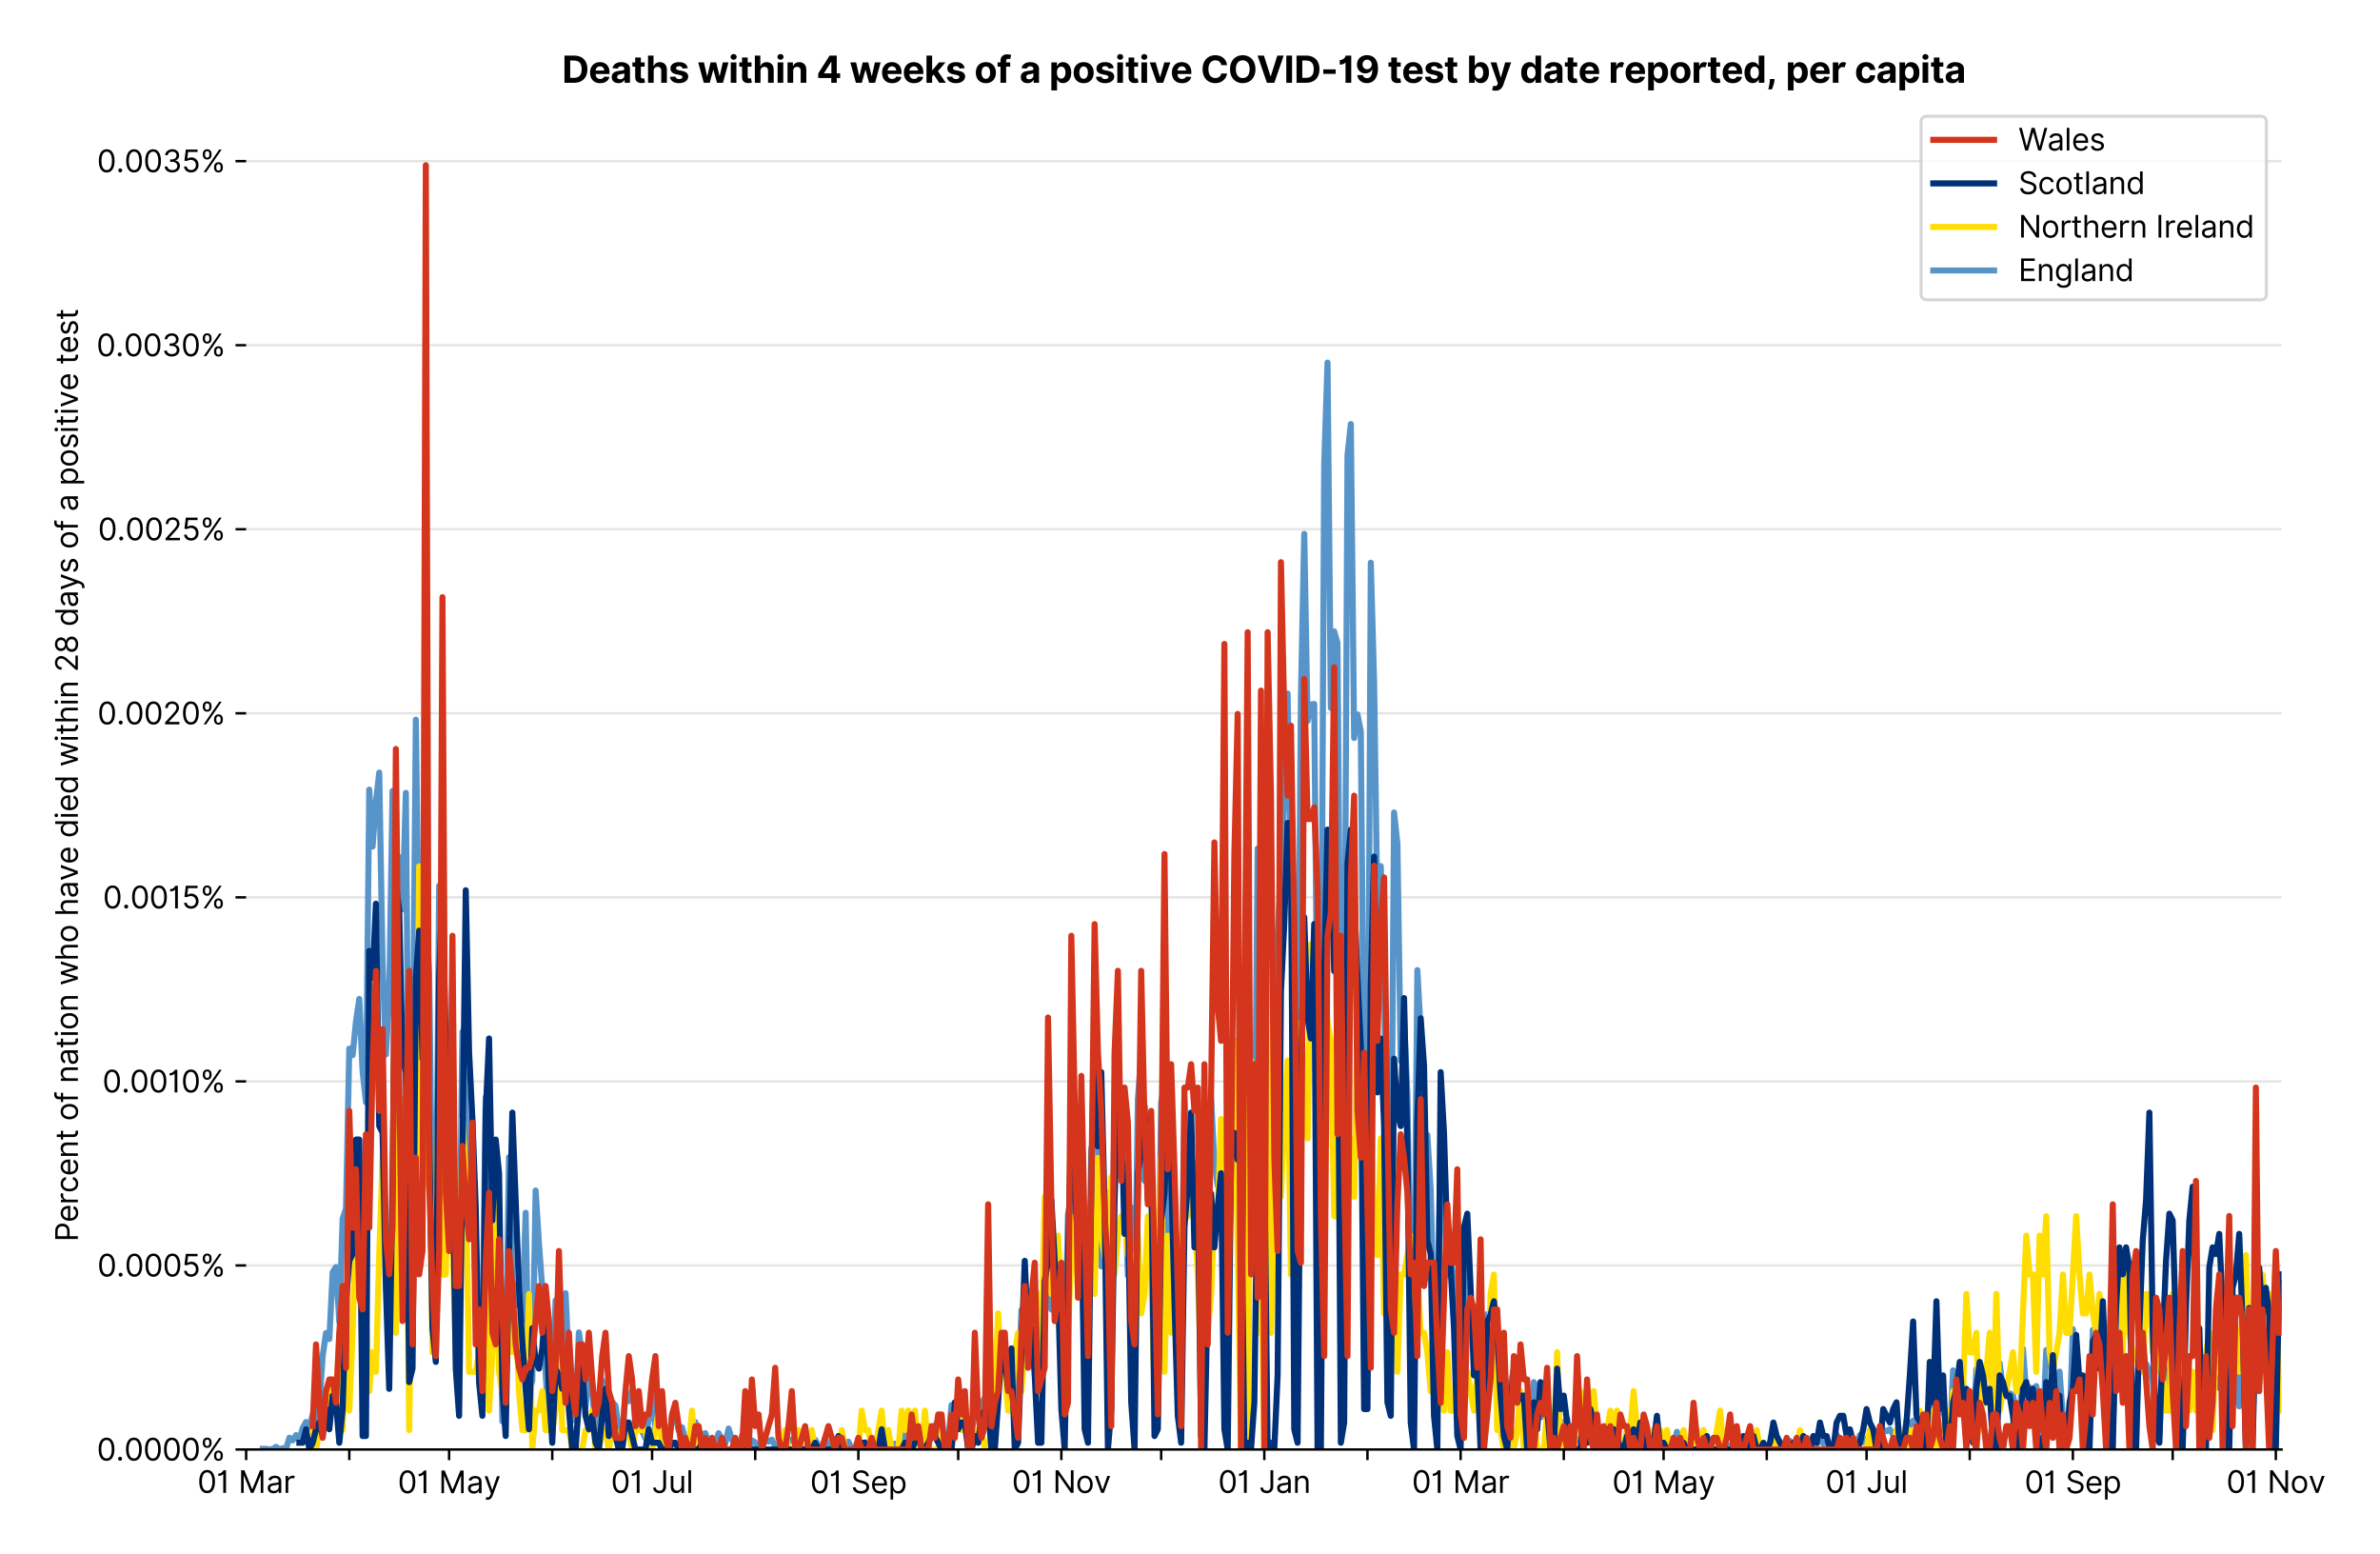 <?xml version="1.0" encoding="utf-8" standalone="no"?>
<!DOCTYPE svg PUBLIC "-//W3C//DTD SVG 1.1//EN"
  "http://www.w3.org/Graphics/SVG/1.1/DTD/svg11.dtd">
<svg version="1.1" viewBox="0 0 782.964 511.234" xmlns="http://www.w3.org/2000/svg" xmlns:xlink="http://www.w3.org/1999/xlink">
 <defs>
  <style type="text/css">*{stroke-linecap:butt;stroke-linejoin:round;}</style>
 </defs>
 <g id="figure_1">
  <g id="patch_1">
   <path d="M 0 511.234 
L 782.964 511.234 
L 782.964 0 
L 0 0 
z
" style="fill:#ffffff;"/>
  </g>
  <g id="axes_1">
   <g id="patch_2">
    <path d="M 80.977 476.745 
L 750.577 476.745 
L 750.577 33.225 
L 80.977 33.225 
z
" style="fill:#ffffff;"/>
   </g>
   <g id="matplotlib.axis_1">
    <g id="xtick_1">
     <g id="line2d_1">
      <defs>
       <path d="M 0 0 
L 0 3.5 
" id="m81abbdc6c9" style="stroke:#000000;stroke-width:0.8;"/>
      </defs>
      <g>
       <use style="stroke:#000000;stroke-width:0.8;" x="80.977" xlink:href="#m81abbdc6c9" y="476.745"/>
      </g>
     </g>
     <g id="text_1">
      <!-- 01 Mar -->
      <g transform="translate(64.94 491.018)scale(0.1 -0.1)">
       <defs>
        <path d="M 2000 -64 
Q 1230 -64 806 561 
Q 382 1186 382 2327 
Q 382 3459 809 4088 
Q 1236 4718 2000 4718 
Q 2764 4718 3191 4088 
Q 3618 3459 3618 2327 
Q 3618 1186 3194 561 
Q 2771 -64 2000 -64 
z
M 2000 436 
Q 2509 436 2791 927 
Q 3073 1418 3073 2327 
Q 3073 3234 2789 3730 
Q 2505 4227 2000 4227 
Q 1496 4227 1211 3730 
Q 927 3234 927 2327 
Q 927 1418 1210 927 
Q 1493 436 2000 436 
z
" id="Inter-Regular-30" transform="scale(0.016)"/>
        <path d="M 1973 4655 
L 1973 0 
L 1409 0 
L 1409 3836 
L 1373 3836 
Q 1341 3773 1209 3692 
Q 1077 3611 868 3551 
Q 659 3491 391 3491 
L 391 3964 
Q 661 3964 859 4061 
Q 1057 4159 1190 4291 
Q 1323 4423 1392 4529 
Q 1461 4636 1473 4655 
L 1973 4655 
z
" id="Inter-Regular-31" transform="scale(0.016)"/>
        <path id="Inter-Regular-20" transform="scale(0.016)"/>
        <path d="M 564 4655 
L 1236 4655 
L 2818 791 
L 2873 791 
L 4455 4655 
L 5127 4655 
L 5127 0 
L 4600 0 
L 4600 3536 
L 4555 3536 
L 3100 0 
L 2591 0 
L 1136 3536 
L 1091 3536 
L 1091 0 
L 564 0 
L 564 4655 
z
" id="Inter-Regular-4d" transform="scale(0.016)"/>
        <path d="M 1518 -82 
Q 1186 -82 916 44 
Q 646 170 486 410 
Q 327 650 327 991 
Q 327 1291 445 1478 
Q 564 1666 761 1773 
Q 959 1880 1199 1933 
Q 1439 1986 1682 2018 
Q 2000 2059 2199 2080 
Q 2398 2102 2490 2154 
Q 2582 2207 2582 2336 
L 2582 2355 
Q 2582 2691 2399 2877 
Q 2216 3064 1846 3064 
Q 1461 3064 1243 2895 
Q 1025 2727 936 2536 
L 427 2718 
Q 564 3036 792 3214 
Q 1021 3393 1292 3464 
Q 1564 3536 1827 3536 
Q 1996 3536 2215 3496 
Q 2434 3457 2640 3334 
Q 2846 3211 2982 2963 
Q 3118 2716 3118 2300 
L 3118 0 
L 2582 0 
L 2582 473 
L 2555 473 
Q 2500 359 2373 229 
Q 2246 100 2034 9 
Q 1823 -82 1518 -82 
z
M 1600 400 
Q 1918 400 2137 525 
Q 2357 650 2469 847 
Q 2582 1045 2582 1264 
L 2582 1755 
Q 2548 1714 2433 1681 
Q 2318 1648 2169 1624 
Q 2021 1600 1881 1583 
Q 1741 1566 1655 1555 
Q 1446 1527 1265 1467 
Q 1084 1407 974 1287 
Q 864 1168 864 964 
Q 864 684 1072 542 
Q 1280 400 1600 400 
z
" id="Inter-Regular-61" transform="scale(0.016)"/>
        <path d="M 491 0 
L 491 3491 
L 1009 3491 
L 1009 2964 
L 1046 2964 
Q 1139 3223 1389 3384 
Q 1639 3545 1955 3545 
Q 2100 3545 2209 3511 
Q 2318 3477 2400 3418 
L 2218 2964 
Q 2161 2993 2085 3010 
Q 2009 3027 1909 3027 
Q 1527 3027 1277 2794 
Q 1027 2561 1027 2209 
L 1027 0 
L 491 0 
z
" id="Inter-Regular-72" transform="scale(0.016)"/>
       </defs>
       <use xlink:href="#Inter-Regular-30"/>
       <use x="62.5" xlink:href="#Inter-Regular-31"/>
       <use x="106.676" xlink:href="#Inter-Regular-20"/>
       <use x="134.801" xlink:href="#Inter-Regular-4d"/>
       <use x="225.994" xlink:href="#Inter-Regular-61"/>
       <use x="282.386" xlink:href="#Inter-Regular-72"/>
      </g>
     </g>
    </g>
    <g id="xtick_2">
     <g id="line2d_2">
      <g>
       <use style="stroke:#000000;stroke-width:0.8;" x="114.91" xlink:href="#m81abbdc6c9" y="476.745"/>
      </g>
     </g>
    </g>
    <g id="xtick_3">
     <g id="line2d_3">
      <g>
       <use style="stroke:#000000;stroke-width:0.8;" x="147.748" xlink:href="#m81abbdc6c9" y="476.745"/>
      </g>
     </g>
     <g id="text_2">
      <!-- 01 May -->
      <g transform="translate(130.845 491.117)scale(0.1 -0.1)">
       <defs>
        <path d="M 818 -1355 
Q 682 -1355 575 -1333 
Q 468 -1311 427 -1291 
L 564 -818 
Q 857 -893 1053 -814 
Q 1250 -736 1391 -345 
L 1509 -18 
L 218 3491 
L 800 3491 
L 1764 709 
L 1800 709 
L 2764 3491 
L 3346 3491 
L 1846 -564 
Q 1550 -1355 818 -1355 
z
" id="Inter-Regular-79" transform="scale(0.016)"/>
       </defs>
       <use xlink:href="#Inter-Regular-30"/>
       <use x="62.5" xlink:href="#Inter-Regular-31"/>
       <use x="106.676" xlink:href="#Inter-Regular-20"/>
       <use x="134.801" xlink:href="#Inter-Regular-4d"/>
       <use x="225.994" xlink:href="#Inter-Regular-61"/>
       <use x="282.386" xlink:href="#Inter-Regular-79"/>
      </g>
     </g>
    </g>
    <g id="xtick_4">
     <g id="line2d_4">
      <g>
       <use style="stroke:#000000;stroke-width:0.8;" x="181.681" xlink:href="#m81abbdc6c9" y="476.745"/>
      </g>
     </g>
    </g>
    <g id="xtick_5">
     <g id="line2d_5">
      <g>
       <use style="stroke:#000000;stroke-width:0.8;" x="214.52" xlink:href="#m81abbdc6c9" y="476.745"/>
      </g>
     </g>
     <g id="text_3">
      <!-- 01 Jul -->
      <g transform="translate(200.976 491.018)scale(0.1 -0.1)">
       <defs>
        <path d="M 2346 4655 
L 2909 4655 
L 2909 1327 
Q 2909 657 2549 296 
Q 2189 -64 1582 -64 
Q 1200 -64 902 76 
Q 605 216 434 475 
Q 264 734 264 1091 
L 818 1091 
Q 818 795 1034 615 
Q 1250 436 1582 436 
Q 1948 436 2147 664 
Q 2346 893 2346 1327 
L 2346 4655 
z
" id="Inter-Regular-4a" transform="scale(0.016)"/>
        <path d="M 2691 1427 
L 2691 3491 
L 3227 3491 
L 3227 0 
L 2691 0 
L 2691 591 
L 2655 591 
Q 2532 325 2273 140 
Q 2014 -45 1618 -45 
Q 1127 -45 809 280 
Q 491 605 491 1273 
L 491 3491 
L 1027 3491 
L 1027 1309 
Q 1027 927 1242 700 
Q 1457 473 1791 473 
Q 1991 473 2199 575 
Q 2407 677 2549 888 
Q 2691 1100 2691 1427 
z
" id="Inter-Regular-75" transform="scale(0.016)"/>
        <path d="M 1027 4655 
L 1027 0 
L 491 0 
L 491 4655 
L 1027 4655 
z
" id="Inter-Regular-6c" transform="scale(0.016)"/>
       </defs>
       <use xlink:href="#Inter-Regular-30"/>
       <use x="62.5" xlink:href="#Inter-Regular-31"/>
       <use x="106.676" xlink:href="#Inter-Regular-20"/>
       <use x="134.801" xlink:href="#Inter-Regular-4a"/>
       <use x="189.063" xlink:href="#Inter-Regular-75"/>
       <use x="247.159" xlink:href="#Inter-Regular-6c"/>
      </g>
     </g>
    </g>
    <g id="xtick_6">
     <g id="line2d_6">
      <g>
       <use style="stroke:#000000;stroke-width:0.8;" x="248.453" xlink:href="#m81abbdc6c9" y="476.745"/>
      </g>
     </g>
    </g>
    <g id="xtick_7">
     <g id="line2d_7">
      <g>
       <use style="stroke:#000000;stroke-width:0.8;" x="282.386" xlink:href="#m81abbdc6c9" y="476.745"/>
      </g>
     </g>
     <g id="text_4">
      <!-- 01 Sep -->
      <g transform="translate(266.499 491.117)scale(0.1 -0.1)">
       <defs>
        <path d="M 3109 3491 
Q 3068 3836 2777 4027 
Q 2486 4218 2064 4218 
Q 1600 4218 1318 3999 
Q 1036 3780 1036 3445 
Q 1036 3195 1189 3042 
Q 1343 2889 1553 2803 
Q 1764 2718 1936 2673 
L 2409 2545 
Q 2591 2498 2815 2414 
Q 3039 2330 3244 2185 
Q 3450 2041 3584 1816 
Q 3718 1591 3718 1264 
Q 3718 886 3521 581 
Q 3325 277 2949 97 
Q 2573 -82 2036 -82 
Q 1286 -82 845 272 
Q 405 627 364 1200 
L 946 1200 
Q 968 936 1124 764 
Q 1280 593 1519 510 
Q 1759 427 2036 427 
Q 2359 427 2616 533 
Q 2873 639 3023 828 
Q 3173 1018 3173 1273 
Q 3173 1505 3043 1650 
Q 2914 1795 2702 1886 
Q 2491 1977 2246 2045 
L 1673 2209 
Q 1127 2366 809 2657 
Q 491 2948 491 3418 
Q 491 3809 703 4101 
Q 916 4393 1276 4555 
Q 1636 4718 2082 4718 
Q 2532 4718 2882 4558 
Q 3232 4398 3437 4120 
Q 3643 3843 3655 3491 
L 3109 3491 
z
" id="Inter-Regular-53" transform="scale(0.016)"/>
        <path d="M 1955 -73 
Q 1450 -73 1085 151 
Q 721 375 524 778 
Q 327 1182 327 1718 
Q 327 2255 524 2665 
Q 721 3075 1074 3305 
Q 1427 3536 1900 3536 
Q 2173 3536 2439 3445 
Q 2705 3355 2923 3151 
Q 3141 2948 3270 2614 
Q 3400 2280 3400 1791 
L 3400 1564 
L 866 1564 
Q 884 1005 1183 707 
Q 1482 409 1955 409 
Q 2271 409 2498 545 
Q 2725 682 2827 955 
L 3346 809 
Q 3223 414 2854 170 
Q 2486 -73 1955 -73 
z
M 866 2027 
L 2855 2027 
Q 2855 2470 2595 2762 
Q 2336 3055 1900 3055 
Q 1593 3055 1368 2911 
Q 1143 2768 1013 2533 
Q 884 2298 866 2027 
z
" id="Inter-Regular-65" transform="scale(0.016)"/>
        <path d="M 491 -1309 
L 491 3491 
L 1009 3491 
L 1009 2936 
L 1073 2936 
Q 1132 3027 1237 3169 
Q 1343 3311 1542 3423 
Q 1741 3536 2082 3536 
Q 2523 3536 2859 3315 
Q 3196 3095 3384 2690 
Q 3573 2286 3573 1736 
Q 3573 1182 3384 776 
Q 3196 370 2861 148 
Q 2527 -73 2091 -73 
Q 1755 -73 1552 39 
Q 1350 152 1241 296 
Q 1132 441 1073 536 
L 1027 536 
L 1027 -1309 
L 491 -1309 
z
M 1018 1745 
Q 1018 1152 1276 780 
Q 1534 409 2018 409 
Q 2355 409 2581 587 
Q 2807 766 2921 1069 
Q 3036 1373 3036 1745 
Q 3036 2114 2923 2410 
Q 2811 2707 2585 2881 
Q 2359 3055 2018 3055 
Q 1527 3055 1272 2693 
Q 1018 2332 1018 1745 
z
" id="Inter-Regular-70" transform="scale(0.016)"/>
       </defs>
       <use xlink:href="#Inter-Regular-30"/>
       <use x="62.5" xlink:href="#Inter-Regular-31"/>
       <use x="106.676" xlink:href="#Inter-Regular-20"/>
       <use x="134.801" xlink:href="#Inter-Regular-53"/>
       <use x="198.58" xlink:href="#Inter-Regular-65"/>
       <use x="256.818" xlink:href="#Inter-Regular-70"/>
      </g>
     </g>
    </g>
    <g id="xtick_8">
     <g id="line2d_8">
      <g>
       <use style="stroke:#000000;stroke-width:0.8;" x="315.225" xlink:href="#m81abbdc6c9" y="476.745"/>
      </g>
     </g>
    </g>
    <g id="xtick_9">
     <g id="line2d_9">
      <g>
       <use style="stroke:#000000;stroke-width:0.8;" x="349.158" xlink:href="#m81abbdc6c9" y="476.745"/>
      </g>
     </g>
     <g id="text_5">
      <!-- 01 Nov -->
      <g transform="translate(332.887 491.018)scale(0.1 -0.1)">
       <defs>
        <path d="M 4255 4655 
L 4255 0 
L 3709 0 
L 1173 3655 
L 1127 3655 
L 1127 0 
L 564 0 
L 564 4655 
L 1109 4655 
L 3655 991 
L 3700 991 
L 3700 4655 
L 4255 4655 
z
" id="Inter-Regular-4e" transform="scale(0.016)"/>
        <path d="M 1909 -73 
Q 1436 -73 1080 152 
Q 725 377 526 781 
Q 327 1186 327 1727 
Q 327 2273 526 2679 
Q 725 3086 1080 3311 
Q 1436 3536 1909 3536 
Q 2382 3536 2737 3311 
Q 3093 3086 3292 2679 
Q 3491 2273 3491 1727 
Q 3491 1186 3292 781 
Q 3093 377 2737 152 
Q 2382 -73 1909 -73 
z
M 1909 409 
Q 2268 409 2500 593 
Q 2732 777 2843 1077 
Q 2955 1377 2955 1727 
Q 2955 2077 2843 2379 
Q 2732 2682 2500 2868 
Q 2268 3055 1909 3055 
Q 1550 3055 1318 2868 
Q 1086 2682 975 2379 
Q 864 2077 864 1727 
Q 864 1377 975 1077 
Q 1086 777 1318 593 
Q 1550 409 1909 409 
z
" id="Inter-Regular-6f" transform="scale(0.016)"/>
        <path d="M 3346 3491 
L 2055 0 
L 1509 0 
L 218 3491 
L 800 3491 
L 1764 709 
L 1800 709 
L 2764 3491 
L 3346 3491 
z
" id="Inter-Regular-76" transform="scale(0.016)"/>
       </defs>
       <use xlink:href="#Inter-Regular-30"/>
       <use x="62.5" xlink:href="#Inter-Regular-31"/>
       <use x="106.676" xlink:href="#Inter-Regular-20"/>
       <use x="134.801" xlink:href="#Inter-Regular-4e"/>
       <use x="210.085" xlink:href="#Inter-Regular-6f"/>
       <use x="269.744" xlink:href="#Inter-Regular-76"/>
      </g>
     </g>
    </g>
    <g id="xtick_10">
     <g id="line2d_10">
      <g>
       <use style="stroke:#000000;stroke-width:0.8;" x="381.996" xlink:href="#m81abbdc6c9" y="476.745"/>
      </g>
     </g>
    </g>
    <g id="xtick_11">
     <g id="line2d_11">
      <g>
       <use style="stroke:#000000;stroke-width:0.8;" x="415.929" xlink:href="#m81abbdc6c9" y="476.745"/>
      </g>
     </g>
     <g id="text_6">
      <!-- 01 Jan -->
      <g transform="translate(400.73 491.018)scale(0.1 -0.1)">
       <defs>
        <path d="M 1027 2100 
L 1027 0 
L 491 0 
L 491 3491 
L 1009 3491 
L 1009 2945 
L 1055 2945 
Q 1177 3211 1427 3373 
Q 1677 3536 2073 3536 
Q 2602 3536 2928 3211 
Q 3255 2886 3255 2218 
L 3255 0 
L 2718 0 
L 2718 2182 
Q 2718 2593 2504 2824 
Q 2291 3055 1918 3055 
Q 1534 3055 1280 2806 
Q 1027 2557 1027 2100 
z
" id="Inter-Regular-6e" transform="scale(0.016)"/>
       </defs>
       <use xlink:href="#Inter-Regular-30"/>
       <use x="62.5" xlink:href="#Inter-Regular-31"/>
       <use x="106.676" xlink:href="#Inter-Regular-20"/>
       <use x="134.801" xlink:href="#Inter-Regular-4a"/>
       <use x="189.063" xlink:href="#Inter-Regular-61"/>
       <use x="245.455" xlink:href="#Inter-Regular-6e"/>
      </g>
     </g>
    </g>
    <g id="xtick_12">
     <g id="line2d_12">
      <g>
       <use style="stroke:#000000;stroke-width:0.8;" x="449.863" xlink:href="#m81abbdc6c9" y="476.745"/>
      </g>
     </g>
    </g>
    <g id="xtick_13">
     <g id="line2d_13">
      <g>
       <use style="stroke:#000000;stroke-width:0.8;" x="480.512" xlink:href="#m81abbdc6c9" y="476.745"/>
      </g>
     </g>
     <g id="text_7">
      <!-- 01 Mar -->
      <g transform="translate(464.475 491.018)scale(0.1 -0.1)">
       <use xlink:href="#Inter-Regular-30"/>
       <use x="62.5" xlink:href="#Inter-Regular-31"/>
       <use x="106.676" xlink:href="#Inter-Regular-20"/>
       <use x="134.801" xlink:href="#Inter-Regular-4d"/>
       <use x="225.994" xlink:href="#Inter-Regular-61"/>
       <use x="282.386" xlink:href="#Inter-Regular-72"/>
      </g>
     </g>
    </g>
    <g id="xtick_14">
     <g id="line2d_14">
      <g>
       <use style="stroke:#000000;stroke-width:0.8;" x="514.445" xlink:href="#m81abbdc6c9" y="476.745"/>
      </g>
     </g>
    </g>
    <g id="xtick_15">
     <g id="line2d_15">
      <g>
       <use style="stroke:#000000;stroke-width:0.8;" x="547.284" xlink:href="#m81abbdc6c9" y="476.745"/>
      </g>
     </g>
     <g id="text_8">
      <!-- 01 May -->
      <g transform="translate(530.38 491.117)scale(0.1 -0.1)">
       <use xlink:href="#Inter-Regular-30"/>
       <use x="62.5" xlink:href="#Inter-Regular-31"/>
       <use x="106.676" xlink:href="#Inter-Regular-20"/>
       <use x="134.801" xlink:href="#Inter-Regular-4d"/>
       <use x="225.994" xlink:href="#Inter-Regular-61"/>
       <use x="282.386" xlink:href="#Inter-Regular-79"/>
      </g>
     </g>
    </g>
    <g id="xtick_16">
     <g id="line2d_16">
      <g>
       <use style="stroke:#000000;stroke-width:0.8;" x="581.217" xlink:href="#m81abbdc6c9" y="476.745"/>
      </g>
     </g>
    </g>
    <g id="xtick_17">
     <g id="line2d_17">
      <g>
       <use style="stroke:#000000;stroke-width:0.8;" x="614.055" xlink:href="#m81abbdc6c9" y="476.745"/>
      </g>
     </g>
     <g id="text_9">
      <!-- 01 Jul -->
      <g transform="translate(600.511 491.018)scale(0.1 -0.1)">
       <use xlink:href="#Inter-Regular-30"/>
       <use x="62.5" xlink:href="#Inter-Regular-31"/>
       <use x="106.676" xlink:href="#Inter-Regular-20"/>
       <use x="134.801" xlink:href="#Inter-Regular-4a"/>
       <use x="189.063" xlink:href="#Inter-Regular-75"/>
       <use x="247.159" xlink:href="#Inter-Regular-6c"/>
      </g>
     </g>
    </g>
    <g id="xtick_18">
     <g id="line2d_18">
      <g>
       <use style="stroke:#000000;stroke-width:0.8;" x="647.988" xlink:href="#m81abbdc6c9" y="476.745"/>
      </g>
     </g>
    </g>
    <g id="xtick_19">
     <g id="line2d_19">
      <g>
       <use style="stroke:#000000;stroke-width:0.8;" x="681.921" xlink:href="#m81abbdc6c9" y="476.745"/>
      </g>
     </g>
     <g id="text_10">
      <!-- 01 Sep -->
      <g transform="translate(666.034 491.117)scale(0.1 -0.1)">
       <use xlink:href="#Inter-Regular-30"/>
       <use x="62.5" xlink:href="#Inter-Regular-31"/>
       <use x="106.676" xlink:href="#Inter-Regular-20"/>
       <use x="134.801" xlink:href="#Inter-Regular-53"/>
       <use x="198.58" xlink:href="#Inter-Regular-65"/>
       <use x="256.818" xlink:href="#Inter-Regular-70"/>
      </g>
     </g>
    </g>
    <g id="xtick_20">
     <g id="line2d_20">
      <g>
       <use style="stroke:#000000;stroke-width:0.8;" x="714.76" xlink:href="#m81abbdc6c9" y="476.745"/>
      </g>
     </g>
    </g>
    <g id="xtick_21">
     <g id="line2d_21">
      <g>
       <use style="stroke:#000000;stroke-width:0.8;" x="748.693" xlink:href="#m81abbdc6c9" y="476.745"/>
      </g>
     </g>
     <g id="text_11">
      <!-- 01 Nov -->
      <g transform="translate(732.422 491.018)scale(0.1 -0.1)">
       <use xlink:href="#Inter-Regular-30"/>
       <use x="62.5" xlink:href="#Inter-Regular-31"/>
       <use x="106.676" xlink:href="#Inter-Regular-20"/>
       <use x="134.801" xlink:href="#Inter-Regular-4e"/>
       <use x="210.085" xlink:href="#Inter-Regular-6f"/>
       <use x="269.744" xlink:href="#Inter-Regular-76"/>
      </g>
     </g>
    </g>
   </g>
   <g id="matplotlib.axis_2">
    <g id="ytick_1">
     <g id="line2d_22">
      <path clip-path="url(#p634bda0b34)" d="M 80.977 476.745 
L 750.577 476.745 
" style="fill:none;stroke:#e5e5e5;stroke-linecap:square;stroke-width:0.8;"/>
     </g>
     <g id="line2d_23">
      <defs>
       <path d="M 0 0 
L -3.5 0 
" id="m9e76fc5fba" style="stroke:#000000;stroke-width:0.8;"/>
      </defs>
      <g>
       <use style="stroke:#000000;stroke-width:0.8;" x="80.977" xlink:href="#m9e76fc5fba" y="476.745"/>
      </g>
     </g>
     <g id="text_12">
      <!-- 0.0000% -->
      <g transform="translate(31.845 480.382)scale(0.1 -0.1)">
       <defs>
        <path d="M 882 -36 
Q 714 -36 593 84 
Q 473 205 473 373 
Q 473 541 593 661 
Q 714 782 882 782 
Q 1050 782 1170 661 
Q 1291 541 1291 373 
Q 1291 205 1170 84 
Q 1050 -36 882 -36 
z
" id="Inter-Regular-2e" transform="scale(0.016)"/>
        <path d="M 2855 873 
L 2855 1118 
Q 2855 1373 2960 1585 
Q 3066 1798 3269 1926 
Q 3473 2055 3764 2055 
Q 4059 2055 4259 1926 
Q 4459 1798 4561 1585 
Q 4664 1373 4664 1118 
L 4664 873 
Q 4664 618 4560 405 
Q 4457 193 4256 64 
Q 4055 -64 3764 -64 
Q 3468 -64 3266 64 
Q 3064 193 2959 405 
Q 2855 618 2855 873 
z
M 536 3536 
L 536 3782 
Q 536 4036 642 4248 
Q 748 4461 951 4589 
Q 1155 4718 1446 4718 
Q 1741 4718 1941 4589 
Q 2141 4461 2243 4248 
Q 2346 4036 2346 3782 
L 2346 3536 
Q 2346 3282 2242 3069 
Q 2139 2857 1937 2728 
Q 1736 2600 1446 2600 
Q 1150 2600 948 2728 
Q 746 2857 641 3069 
Q 536 3282 536 3536 
z
M 709 0 
L 3909 4655 
L 4427 4655 
L 1227 0 
L 709 0 
z
M 3318 1118 
L 3318 873 
Q 3318 661 3418 494 
Q 3518 327 3764 327 
Q 4002 327 4101 494 
Q 4200 661 4200 873 
L 4200 1118 
Q 4200 1330 4104 1497 
Q 4009 1664 3764 1664 
Q 3525 1664 3421 1497 
Q 3318 1330 3318 1118 
z
M 1000 3782 
L 1000 3536 
Q 1000 3325 1100 3158 
Q 1200 2991 1446 2991 
Q 1684 2991 1783 3158 
Q 1882 3325 1882 3536 
L 1882 3782 
Q 1882 3993 1786 4160 
Q 1691 4327 1446 4327 
Q 1207 4327 1103 4160 
Q 1000 3993 1000 3782 
z
" id="Inter-Regular-25" transform="scale(0.016)"/>
       </defs>
       <use xlink:href="#Inter-Regular-30"/>
       <use x="62.5" xlink:href="#Inter-Regular-2e"/>
       <use x="90.057" xlink:href="#Inter-Regular-30"/>
       <use x="152.557" xlink:href="#Inter-Regular-30"/>
       <use x="215.057" xlink:href="#Inter-Regular-30"/>
       <use x="277.557" xlink:href="#Inter-Regular-30"/>
       <use x="340.057" xlink:href="#Inter-Regular-25"/>
      </g>
     </g>
    </g>
    <g id="ytick_2">
     <g id="line2d_24">
      <path clip-path="url(#p634bda0b34)" d="M 80.977 416.21 
L 750.577 416.21 
" style="fill:none;stroke:#e5e5e5;stroke-linecap:square;stroke-width:0.8;"/>
     </g>
     <g id="line2d_25">
      <g>
       <use style="stroke:#000000;stroke-width:0.8;" x="80.977" xlink:href="#m9e76fc5fba" y="416.21"/>
      </g>
     </g>
     <g id="text_13">
      <!-- 0.0005% -->
      <g transform="translate(32.016 419.846)scale(0.1 -0.1)">
       <defs>
        <path d="M 1936 -64 
Q 1536 -64 1216 95 
Q 896 255 702 532 
Q 509 809 491 1164 
L 1036 1164 
Q 1068 848 1324 642 
Q 1580 436 1936 436 
Q 2223 436 2447 570 
Q 2671 705 2799 940 
Q 2927 1175 2927 1473 
Q 2927 1777 2794 2017 
Q 2661 2257 2429 2395 
Q 2198 2534 1900 2536 
Q 1686 2539 1461 2472 
Q 1236 2405 1091 2300 
L 564 2364 
L 846 4655 
L 3264 4655 
L 3264 4155 
L 1318 4155 
L 1155 2782 
L 1182 2782 
Q 1325 2895 1541 2970 
Q 1757 3045 1991 3045 
Q 2418 3045 2753 2842 
Q 3089 2639 3281 2286 
Q 3473 1934 3473 1482 
Q 3473 1036 3274 687 
Q 3075 339 2727 137 
Q 2380 -64 1936 -64 
z
" id="Inter-Regular-35" transform="scale(0.016)"/>
       </defs>
       <use xlink:href="#Inter-Regular-30"/>
       <use x="62.5" xlink:href="#Inter-Regular-2e"/>
       <use x="90.057" xlink:href="#Inter-Regular-30"/>
       <use x="152.557" xlink:href="#Inter-Regular-30"/>
       <use x="215.057" xlink:href="#Inter-Regular-30"/>
       <use x="277.557" xlink:href="#Inter-Regular-35"/>
       <use x="338.352" xlink:href="#Inter-Regular-25"/>
      </g>
     </g>
    </g>
    <g id="ytick_3">
     <g id="line2d_26">
      <path clip-path="url(#p634bda0b34)" d="M 80.977 355.674 
L 750.577 355.674 
" style="fill:none;stroke:#e5e5e5;stroke-linecap:square;stroke-width:0.8;"/>
     </g>
     <g id="line2d_27">
      <g>
       <use style="stroke:#000000;stroke-width:0.8;" x="80.977" xlink:href="#m9e76fc5fba" y="355.674"/>
      </g>
     </g>
     <g id="text_14">
      <!-- 0.0010% -->
      <g transform="translate(33.678 359.311)scale(0.1 -0.1)">
       <use xlink:href="#Inter-Regular-30"/>
       <use x="62.5" xlink:href="#Inter-Regular-2e"/>
       <use x="90.057" xlink:href="#Inter-Regular-30"/>
       <use x="152.557" xlink:href="#Inter-Regular-30"/>
       <use x="215.057" xlink:href="#Inter-Regular-31"/>
       <use x="259.233" xlink:href="#Inter-Regular-30"/>
       <use x="321.733" xlink:href="#Inter-Regular-25"/>
      </g>
     </g>
    </g>
    <g id="ytick_4">
     <g id="line2d_28">
      <path clip-path="url(#p634bda0b34)" d="M 80.977 295.139 
L 750.577 295.139 
" style="fill:none;stroke:#e5e5e5;stroke-linecap:square;stroke-width:0.8;"/>
     </g>
     <g id="line2d_29">
      <g>
       <use style="stroke:#000000;stroke-width:0.8;" x="80.977" xlink:href="#m9e76fc5fba" y="295.139"/>
      </g>
     </g>
     <g id="text_15">
      <!-- 0.0015% -->
      <g transform="translate(33.848 298.776)scale(0.1 -0.1)">
       <use xlink:href="#Inter-Regular-30"/>
       <use x="62.5" xlink:href="#Inter-Regular-2e"/>
       <use x="90.057" xlink:href="#Inter-Regular-30"/>
       <use x="152.557" xlink:href="#Inter-Regular-30"/>
       <use x="215.057" xlink:href="#Inter-Regular-31"/>
       <use x="259.233" xlink:href="#Inter-Regular-35"/>
       <use x="320.028" xlink:href="#Inter-Regular-25"/>
      </g>
     </g>
    </g>
    <g id="ytick_5">
     <g id="line2d_30">
      <path clip-path="url(#p634bda0b34)" d="M 80.977 234.604 
L 750.577 234.604 
" style="fill:none;stroke:#e5e5e5;stroke-linecap:square;stroke-width:0.8;"/>
     </g>
     <g id="line2d_31">
      <g>
       <use style="stroke:#000000;stroke-width:0.8;" x="80.977" xlink:href="#m9e76fc5fba" y="234.604"/>
      </g>
     </g>
     <g id="text_16">
      <!-- 0.0020% -->
      <g transform="translate(32.044 238.241)scale(0.1 -0.1)">
       <defs>
        <path d="M 482 0 
L 482 409 
L 2018 2091 
Q 2289 2386 2464 2605 
Q 2639 2825 2724 3019 
Q 2809 3214 2809 3427 
Q 2809 3795 2553 4011 
Q 2298 4227 1918 4227 
Q 1514 4227 1275 3985 
Q 1036 3743 1036 3345 
L 500 3345 
Q 500 3755 688 4064 
Q 877 4373 1203 4545 
Q 1530 4718 1936 4718 
Q 2346 4718 2661 4545 
Q 2977 4373 3156 4079 
Q 3336 3786 3336 3427 
Q 3336 3170 3244 2926 
Q 3152 2682 2926 2383 
Q 2700 2084 2300 1655 
L 1255 536 
L 1255 500 
L 3418 500 
L 3418 0 
L 482 0 
z
" id="Inter-Regular-32" transform="scale(0.016)"/>
       </defs>
       <use xlink:href="#Inter-Regular-30"/>
       <use x="62.5" xlink:href="#Inter-Regular-2e"/>
       <use x="90.057" xlink:href="#Inter-Regular-30"/>
       <use x="152.557" xlink:href="#Inter-Regular-30"/>
       <use x="215.057" xlink:href="#Inter-Regular-32"/>
       <use x="275.568" xlink:href="#Inter-Regular-30"/>
       <use x="338.068" xlink:href="#Inter-Regular-25"/>
      </g>
     </g>
    </g>
    <g id="ytick_6">
     <g id="line2d_32">
      <path clip-path="url(#p634bda0b34)" d="M 80.977 174.069 
L 750.577 174.069 
" style="fill:none;stroke:#e5e5e5;stroke-linecap:square;stroke-width:0.8;"/>
     </g>
     <g id="line2d_33">
      <g>
       <use style="stroke:#000000;stroke-width:0.8;" x="80.977" xlink:href="#m9e76fc5fba" y="174.069"/>
      </g>
     </g>
     <g id="text_17">
      <!-- 0.0025% -->
      <g transform="translate(32.214 177.705)scale(0.1 -0.1)">
       <use xlink:href="#Inter-Regular-30"/>
       <use x="62.5" xlink:href="#Inter-Regular-2e"/>
       <use x="90.057" xlink:href="#Inter-Regular-30"/>
       <use x="152.557" xlink:href="#Inter-Regular-30"/>
       <use x="215.057" xlink:href="#Inter-Regular-32"/>
       <use x="275.568" xlink:href="#Inter-Regular-35"/>
       <use x="336.364" xlink:href="#Inter-Regular-25"/>
      </g>
     </g>
    </g>
    <g id="ytick_7">
     <g id="line2d_34">
      <path clip-path="url(#p634bda0b34)" d="M 80.977 113.533 
L 750.577 113.533 
" style="fill:none;stroke:#e5e5e5;stroke-linecap:square;stroke-width:0.8;"/>
     </g>
     <g id="line2d_35">
      <g>
       <use style="stroke:#000000;stroke-width:0.8;" x="80.977" xlink:href="#m9e76fc5fba" y="113.533"/>
      </g>
     </g>
     <g id="text_18">
      <!-- 0.0030% -->
      <g transform="translate(31.731 117.17)scale(0.1 -0.1)">
       <defs>
        <path d="M 2055 -64 
Q 1605 -64 1253 90 
Q 902 245 696 521 
Q 491 798 473 1164 
L 1046 1164 
Q 1071 827 1356 631 
Q 1641 436 2046 436 
Q 2493 436 2783 664 
Q 3073 893 3073 1264 
Q 3073 1650 2787 1893 
Q 2502 2136 1973 2136 
L 1600 2136 
L 1600 2636 
L 1973 2636 
Q 2386 2636 2647 2856 
Q 2909 3077 2909 3445 
Q 2909 3798 2679 4012 
Q 2450 4227 2064 4227 
Q 1823 4227 1610 4139 
Q 1398 4052 1264 3887 
Q 1130 3723 1118 3491 
L 573 3491 
Q 586 3857 793 4133 
Q 1000 4409 1335 4563 
Q 1671 4718 2073 4718 
Q 2505 4718 2814 4544 
Q 3123 4370 3289 4086 
Q 3455 3802 3455 3473 
Q 3455 3080 3249 2802 
Q 3043 2525 2691 2418 
L 2691 2382 
Q 3132 2309 3379 2008 
Q 3627 1707 3627 1264 
Q 3627 884 3421 583 
Q 3216 282 2861 109 
Q 2507 -64 2055 -64 
z
" id="Inter-Regular-33" transform="scale(0.016)"/>
       </defs>
       <use xlink:href="#Inter-Regular-30"/>
       <use x="62.5" xlink:href="#Inter-Regular-2e"/>
       <use x="90.057" xlink:href="#Inter-Regular-30"/>
       <use x="152.557" xlink:href="#Inter-Regular-30"/>
       <use x="215.057" xlink:href="#Inter-Regular-33"/>
       <use x="278.693" xlink:href="#Inter-Regular-30"/>
       <use x="341.193" xlink:href="#Inter-Regular-25"/>
      </g>
     </g>
    </g>
    <g id="ytick_8">
     <g id="line2d_36">
      <path clip-path="url(#p634bda0b34)" d="M 80.977 52.998 
L 750.577 52.998 
" style="fill:none;stroke:#e5e5e5;stroke-linecap:square;stroke-width:0.8;"/>
     </g>
     <g id="line2d_37">
      <g>
       <use style="stroke:#000000;stroke-width:0.8;" x="80.977" xlink:href="#m9e76fc5fba" y="52.998"/>
      </g>
     </g>
     <g id="text_19">
      <!-- 0.0035% -->
      <g transform="translate(31.902 56.635)scale(0.1 -0.1)">
       <use xlink:href="#Inter-Regular-30"/>
       <use x="62.5" xlink:href="#Inter-Regular-2e"/>
       <use x="90.057" xlink:href="#Inter-Regular-30"/>
       <use x="152.557" xlink:href="#Inter-Regular-30"/>
       <use x="215.057" xlink:href="#Inter-Regular-33"/>
       <use x="278.693" xlink:href="#Inter-Regular-35"/>
       <use x="339.489" xlink:href="#Inter-Regular-25"/>
      </g>
     </g>
    </g>
    <g id="text_20">
     <!-- Percent of nation who have died within 28 days of a positive test -->
     <g transform="translate(25.614 408.396)rotate(-90)scale(0.1 -0.1)">
      <defs>
       <path d="M 564 0 
L 564 4655 
L 2136 4655 
Q 2684 4655 3033 4458 
Q 3382 4261 3550 3927 
Q 3718 3593 3718 3182 
Q 3718 2770 3551 2434 
Q 3384 2098 3036 1899 
Q 2689 1700 2146 1700 
L 1127 1700 
L 1127 0 
L 564 0 
z
M 1127 2200 
L 2127 2200 
Q 2689 2200 2926 2482 
Q 3164 2764 3164 3182 
Q 3164 3602 2925 3878 
Q 2686 4155 2118 4155 
L 1127 4155 
L 1127 2200 
z
" id="Inter-Regular-50" transform="scale(0.016)"/>
       <path d="M 1909 -73 
Q 1418 -73 1063 159 
Q 709 391 518 798 
Q 327 1205 327 1727 
Q 327 2259 524 2667 
Q 721 3075 1074 3305 
Q 1427 3536 1900 3536 
Q 2268 3536 2563 3400 
Q 2859 3264 3047 3018 
Q 3236 2773 3282 2445 
L 2746 2445 
Q 2684 2684 2474 2869 
Q 2264 3055 1909 3055 
Q 1439 3055 1151 2697 
Q 864 2339 864 1745 
Q 864 1139 1148 774 
Q 1432 409 1909 409 
Q 2223 409 2447 570 
Q 2671 732 2746 1018 
L 3282 1018 
Q 3236 709 3058 462 
Q 2880 216 2588 71 
Q 2296 -73 1909 -73 
z
" id="Inter-Regular-63" transform="scale(0.016)"/>
       <path d="M 2009 3491 
L 2009 3036 
L 1264 3036 
L 1264 1000 
Q 1264 773 1331 660 
Q 1398 548 1503 510 
Q 1609 473 1727 473 
Q 1816 473 1873 483 
Q 1930 493 1964 500 
L 2073 18 
Q 2018 -2 1920 -23 
Q 1823 -45 1673 -45 
Q 1446 -45 1228 52 
Q 1011 150 869 350 
Q 727 550 727 855 
L 727 3036 
L 200 3036 
L 200 3491 
L 727 3491 
L 727 4327 
L 1264 4327 
L 1264 3491 
L 2009 3491 
z
" id="Inter-Regular-74" transform="scale(0.016)"/>
       <path d="M 2046 3491 
L 2046 3036 
L 1264 3036 
L 1264 0 
L 727 0 
L 727 3036 
L 164 3036 
L 164 3491 
L 727 3491 
L 727 3973 
Q 727 4273 868 4473 
Q 1009 4673 1234 4773 
Q 1459 4873 1709 4873 
Q 1907 4873 2032 4841 
Q 2157 4809 2218 4782 
L 2064 4318 
Q 2023 4332 1951 4352 
Q 1880 4373 1764 4373 
Q 1498 4373 1381 4239 
Q 1264 4105 1264 3845 
L 1264 3491 
L 2046 3491 
z
" id="Inter-Regular-66" transform="scale(0.016)"/>
       <path d="M 491 0 
L 491 3491 
L 1027 3491 
L 1027 0 
L 491 0 
z
M 764 4073 
Q 607 4073 494 4179 
Q 382 4286 382 4436 
Q 382 4586 494 4693 
Q 607 4800 764 4800 
Q 921 4800 1033 4693 
Q 1146 4586 1146 4436 
Q 1146 4286 1033 4179 
Q 921 4073 764 4073 
z
" id="Inter-Regular-69" transform="scale(0.016)"/>
       <path d="M 1282 0 
L 218 3491 
L 782 3491 
L 1536 818 
L 1573 818 
L 2318 3491 
L 2891 3491 
L 3627 827 
L 3664 827 
L 4418 3491 
L 4982 3491 
L 3918 0 
L 3391 0 
L 2627 2682 
L 2573 2682 
L 1809 0 
L 1282 0 
z
" id="Inter-Regular-77" transform="scale(0.016)"/>
       <path d="M 1027 2100 
L 1027 0 
L 491 0 
L 491 4655 
L 1027 4655 
L 1027 2945 
L 1073 2945 
Q 1196 3216 1442 3376 
Q 1689 3536 2100 3536 
Q 2636 3536 2963 3213 
Q 3291 2891 3291 2218 
L 3291 0 
L 2755 0 
L 2755 2182 
Q 2755 2598 2540 2826 
Q 2325 3055 1946 3055 
Q 1548 3055 1287 2806 
Q 1027 2557 1027 2100 
z
" id="Inter-Regular-68" transform="scale(0.016)"/>
       <path d="M 1809 -73 
Q 1373 -73 1039 148 
Q 705 370 516 776 
Q 327 1182 327 1736 
Q 327 2286 516 2690 
Q 705 3095 1041 3315 
Q 1377 3536 1818 3536 
Q 2159 3536 2358 3423 
Q 2557 3311 2662 3169 
Q 2768 3027 2827 2936 
L 2873 2936 
L 2873 4655 
L 3409 4655 
L 3409 0 
L 2891 0 
L 2891 536 
L 2827 536 
Q 2768 441 2659 296 
Q 2550 152 2348 39 
Q 2146 -73 1809 -73 
z
M 1882 409 
Q 2366 409 2624 780 
Q 2882 1152 2882 1745 
Q 2882 2332 2627 2693 
Q 2373 3055 1882 3055 
Q 1541 3055 1315 2881 
Q 1089 2707 976 2410 
Q 864 2114 864 1745 
Q 864 1373 978 1069 
Q 1093 766 1319 587 
Q 1546 409 1882 409 
z
" id="Inter-Regular-64" transform="scale(0.016)"/>
       <path d="M 1973 -64 
Q 1505 -64 1147 103 
Q 789 270 589 564 
Q 389 859 391 1236 
Q 389 1532 507 1783 
Q 625 2034 830 2203 
Q 1036 2373 1291 2418 
L 1291 2445 
Q 957 2532 759 2821 
Q 561 3111 564 3482 
Q 561 3836 743 4115 
Q 925 4395 1244 4556 
Q 1564 4718 1973 4718 
Q 2377 4718 2695 4556 
Q 3014 4395 3197 4115 
Q 3380 3836 3382 3482 
Q 3380 3111 3181 2821 
Q 2982 2532 2655 2445 
L 2655 2418 
Q 2907 2373 3109 2203 
Q 3311 2034 3431 1783 
Q 3552 1532 3555 1236 
Q 3552 859 3351 564 
Q 3150 270 2794 103 
Q 2439 -64 1973 -64 
z
M 1973 436 
Q 2446 436 2722 662 
Q 2998 889 3000 1264 
Q 2998 1527 2864 1729 
Q 2730 1932 2499 2048 
Q 2268 2164 1973 2164 
Q 1675 2164 1442 2048 
Q 1209 1932 1076 1729 
Q 943 1527 946 1264 
Q 943 889 1218 662 
Q 1493 436 1973 436 
z
M 1973 2645 
Q 2348 2645 2591 2864 
Q 2834 3084 2836 3445 
Q 2834 3800 2596 4013 
Q 2359 4227 1973 4227 
Q 1582 4227 1344 4013 
Q 1107 3800 1109 3445 
Q 1107 3084 1349 2864 
Q 1591 2645 1973 2645 
z
" id="Inter-Regular-38" transform="scale(0.016)"/>
       <path d="M 2964 2709 
L 2482 2573 
Q 2411 2755 2245 2914 
Q 2080 3073 1727 3073 
Q 1407 3073 1194 2926 
Q 982 2780 982 2555 
Q 982 2355 1127 2239 
Q 1273 2123 1582 2045 
L 2100 1918 
Q 3027 1691 3027 973 
Q 3027 673 2855 436 
Q 2684 200 2377 63 
Q 2071 -73 1664 -73 
Q 1130 -73 780 159 
Q 430 391 336 836 
L 846 964 
Q 989 400 1655 400 
Q 2030 400 2251 560 
Q 2473 720 2473 945 
Q 2473 1316 1955 1436 
L 1373 1573 
Q 893 1686 669 1926 
Q 446 2166 446 2527 
Q 446 2823 613 3050 
Q 780 3277 1069 3406 
Q 1359 3536 1727 3536 
Q 2246 3536 2542 3309 
Q 2839 3082 2964 2709 
z
" id="Inter-Regular-73" transform="scale(0.016)"/>
      </defs>
      <use xlink:href="#Inter-Regular-50"/>
      <use x="63.494" xlink:href="#Inter-Regular-65"/>
      <use x="121.733" xlink:href="#Inter-Regular-72"/>
      <use x="160.085" xlink:href="#Inter-Regular-63"/>
      <use x="215.909" xlink:href="#Inter-Regular-65"/>
      <use x="274.148" xlink:href="#Inter-Regular-6e"/>
      <use x="332.671" xlink:href="#Inter-Regular-74"/>
      <use x="369.034" xlink:href="#Inter-Regular-20"/>
      <use x="397.159" xlink:href="#Inter-Regular-6f"/>
      <use x="456.818" xlink:href="#Inter-Regular-66"/>
      <use x="492.898" xlink:href="#Inter-Regular-20"/>
      <use x="521.023" xlink:href="#Inter-Regular-6e"/>
      <use x="579.546" xlink:href="#Inter-Regular-61"/>
      <use x="635.938" xlink:href="#Inter-Regular-74"/>
      <use x="672.301" xlink:href="#Inter-Regular-69"/>
      <use x="696.023" xlink:href="#Inter-Regular-6f"/>
      <use x="755.682" xlink:href="#Inter-Regular-6e"/>
      <use x="814.205" xlink:href="#Inter-Regular-20"/>
      <use x="842.33" xlink:href="#Inter-Regular-77"/>
      <use x="923.58" xlink:href="#Inter-Regular-68"/>
      <use x="982.671" xlink:href="#Inter-Regular-6f"/>
      <use x="1042.33" xlink:href="#Inter-Regular-20"/>
      <use x="1070.455" xlink:href="#Inter-Regular-68"/>
      <use x="1129.546" xlink:href="#Inter-Regular-61"/>
      <use x="1185.938" xlink:href="#Inter-Regular-76"/>
      <use x="1241.62" xlink:href="#Inter-Regular-65"/>
      <use x="1299.858" xlink:href="#Inter-Regular-20"/>
      <use x="1327.983" xlink:href="#Inter-Regular-64"/>
      <use x="1390.057" xlink:href="#Inter-Regular-69"/>
      <use x="1413.779" xlink:href="#Inter-Regular-65"/>
      <use x="1472.017" xlink:href="#Inter-Regular-64"/>
      <use x="1534.091" xlink:href="#Inter-Regular-20"/>
      <use x="1562.216" xlink:href="#Inter-Regular-77"/>
      <use x="1643.466" xlink:href="#Inter-Regular-69"/>
      <use x="1667.188" xlink:href="#Inter-Regular-74"/>
      <use x="1703.551" xlink:href="#Inter-Regular-68"/>
      <use x="1762.642" xlink:href="#Inter-Regular-69"/>
      <use x="1786.364" xlink:href="#Inter-Regular-6e"/>
      <use x="1844.887" xlink:href="#Inter-Regular-20"/>
      <use x="1873.012" xlink:href="#Inter-Regular-32"/>
      <use x="1933.523" xlink:href="#Inter-Regular-38"/>
      <use x="1995.171" xlink:href="#Inter-Regular-20"/>
      <use x="2023.296" xlink:href="#Inter-Regular-64"/>
      <use x="2085.37" xlink:href="#Inter-Regular-61"/>
      <use x="2141.762" xlink:href="#Inter-Regular-79"/>
      <use x="2197.444" xlink:href="#Inter-Regular-73"/>
      <use x="2249.716" xlink:href="#Inter-Regular-20"/>
      <use x="2277.841" xlink:href="#Inter-Regular-6f"/>
      <use x="2337.5" xlink:href="#Inter-Regular-66"/>
      <use x="2373.58" xlink:href="#Inter-Regular-20"/>
      <use x="2401.705" xlink:href="#Inter-Regular-61"/>
      <use x="2458.097" xlink:href="#Inter-Regular-20"/>
      <use x="2486.222" xlink:href="#Inter-Regular-70"/>
      <use x="2547.16" xlink:href="#Inter-Regular-6f"/>
      <use x="2606.819" xlink:href="#Inter-Regular-73"/>
      <use x="2659.091" xlink:href="#Inter-Regular-69"/>
      <use x="2682.813" xlink:href="#Inter-Regular-74"/>
      <use x="2719.177" xlink:href="#Inter-Regular-69"/>
      <use x="2742.898" xlink:href="#Inter-Regular-76"/>
      <use x="2798.58" xlink:href="#Inter-Regular-65"/>
      <use x="2856.819" xlink:href="#Inter-Regular-20"/>
      <use x="2884.944" xlink:href="#Inter-Regular-74"/>
      <use x="2921.307" xlink:href="#Inter-Regular-65"/>
      <use x="2979.546" xlink:href="#Inter-Regular-73"/>
      <use x="3031.819" xlink:href="#Inter-Regular-74"/>
     </g>
    </g>
   </g>
   <g id="line2d_38">
    <path clip-path="url(#p634bda0b34)" d="M 86.45 476.53 
L 87.544 476.53 
L 88.639 476.745 
L 89.734 476.53 
L 90.828 475.885 
L 91.923 476.745 
L 93.017 476.315 
L 94.112 476.53 
L 95.207 472.873 
L 96.301 473.734 
L 97.396 472.013 
L 98.49 473.519 
L 99.585 469.647 
L 100.68 467.711 
L 101.774 469.862 
L 102.869 465.13 
L 103.964 471.583 
L 105.058 462.334 
L 106.153 445.986 
L 107.247 438.458 
L 108.342 440.394 
L 109.437 418.454 
L 110.531 416.733 
L 111.626 434.801 
L 112.72 400.816 
L 113.815 397.59 
L 114.91 344.892 
L 116.004 347.043 
L 117.099 336.073 
L 118.194 328.544 
L 119.288 352.42 
L 120.383 362.529 
L 121.477 259.714 
L 122.572 278.427 
L 123.667 263.801 
L 124.761 254.121 
L 125.856 316.499 
L 126.95 346.827 
L 128.045 327.469 
L 129.14 260.144 
L 130.234 319.726 
L 131.329 281.869 
L 132.424 299.076 
L 133.518 260.789 
L 134.613 395.009 
L 135.707 361.454 
L 136.802 236.699 
L 137.897 320.801 
L 138.991 348.978 
L 140.086 300.152 
L 141.181 319.941 
L 142.275 406.409 
L 143.37 414.582 
L 144.464 291.333 
L 145.559 346.827 
L 146.654 359.948 
L 147.748 342.741 
L 148.843 372.424 
L 149.937 428.994 
L 151.032 423.616 
L 152.127 339.299 
L 153.221 362.96 
L 154.316 395.654 
L 155.411 369.628 
L 156.505 428.133 
L 157.6 435.877 
L 158.694 439.318 
L 159.789 360.809 
L 160.884 398.881 
L 161.978 411.571 
L 163.073 416.518 
L 164.167 401.892 
L 165.262 467.496 
L 166.357 447.922 
L 167.451 380.597 
L 168.546 421.035 
L 169.641 429.424 
L 170.735 421.466 
L 171.83 434.371 
L 172.924 398.881 
L 174.019 458.247 
L 175.114 454.16 
L 176.208 391.567 
L 177.303 408.99 
L 178.398 423.832 
L 179.492 451.579 
L 180.587 468.356 
L 181.681 459.752 
L 182.776 427.703 
L 183.871 429.854 
L 184.965 452.654 
L 186.06 425.337 
L 187.154 449.643 
L 188.249 466.205 
L 189.344 467.281 
L 190.438 438.243 
L 191.533 445.986 
L 192.628 462.979 
L 193.722 451.579 
L 194.817 456.526 
L 195.911 471.798 
L 197.006 471.368 
L 198.101 453.945 
L 199.195 457.386 
L 200.29 463.839 
L 201.384 461.043 
L 202.479 462.334 
L 203.574 470.292 
L 204.668 473.949 
L 205.763 458.677 
L 206.858 460.828 
L 207.952 457.171 
L 209.047 460.398 
L 210.141 469.432 
L 211.236 470.722 
L 212.331 473.088 
L 213.425 466.636 
L 214.52 457.386 
L 215.614 470.077 
L 216.709 467.066 
L 217.804 470.937 
L 218.898 472.873 
L 219.993 474.379 
L 221.088 465.99 
L 222.182 465.56 
L 223.277 470.507 
L 224.371 469.432 
L 225.466 473.303 
L 226.561 474.809 
L 227.655 475.024 
L 228.75 467.711 
L 229.845 471.583 
L 230.939 471.798 
L 232.034 471.368 
L 233.128 474.809 
L 234.223 474.594 
L 235.318 474.594 
L 236.412 471.368 
L 237.507 473.303 
L 238.601 474.809 
L 239.696 469.862 
L 240.791 473.519 
L 241.885 475.239 
L 242.98 476.1 
L 244.075 472.228 
L 245.169 470.507 
L 246.264 476.745 
L 247.358 473.734 
L 248.453 474.379 
L 249.548 476.315 
L 250.642 476.53 
L 251.737 473.088 
L 252.831 474.164 
L 253.926 473.519 
L 255.021 475.67 
L 256.115 476.315 
L 257.21 475.67 
L 258.305 473.088 
L 259.399 474.379 
L 260.494 473.519 
L 261.588 472.873 
L 263.778 476.315 
L 264.872 476.1 
L 265.967 476.1 
L 267.062 474.379 
L 268.156 473.519 
L 269.251 475.454 
L 270.345 476.315 
L 271.44 473.088 
L 272.535 475.885 
L 273.629 476.1 
L 274.724 473.303 
L 276.913 474.594 
L 278.008 474.809 
L 279.102 474.164 
L 280.197 476.53 
L 281.292 476.315 
L 282.386 476.315 
L 283.481 475.239 
L 284.575 474.379 
L 285.67 474.809 
L 286.765 474.379 
L 287.859 476.315 
L 288.954 476.315 
L 290.048 470.937 
L 291.143 475.024 
L 292.238 473.949 
L 293.332 475.454 
L 294.427 474.809 
L 295.522 475.67 
L 296.616 475.239 
L 297.711 471.368 
L 298.805 473.088 
L 299.9 472.873 
L 300.995 471.798 
L 302.089 472.013 
L 303.184 472.873 
L 304.279 474.809 
L 305.373 469.002 
L 306.468 469.647 
L 307.562 468.786 
L 308.657 470.077 
L 309.752 470.292 
L 310.846 473.303 
L 311.941 473.949 
L 313.035 462.119 
L 314.13 463.409 
L 315.225 466.42 
L 316.319 464.269 
L 317.414 468.356 
L 318.509 469.862 
L 319.603 472.658 
L 320.698 463.194 
L 321.792 462.764 
L 322.887 461.688 
L 323.982 459.752 
L 325.076 465.13 
L 326.171 463.409 
L 327.265 467.496 
L 328.36 450.073 
L 329.455 453.515 
L 330.549 452.869 
L 332.739 449.213 
L 333.833 464.054 
L 334.928 461.258 
L 336.022 430.93 
L 337.117 445.771 
L 338.212 442.33 
L 339.306 436.307 
L 340.401 446.417 
L 341.495 447.277 
L 342.59 457.386 
L 343.685 407.484 
L 344.779 425.983 
L 345.874 430.715 
L 346.969 428.133 
L 348.063 416.949 
L 349.158 448.352 
L 350.252 449.858 
L 351.347 399.526 
L 352.442 393.288 
L 353.536 412.862 
L 354.631 411.571 
L 355.726 406.194 
L 356.82 449.428 
L 357.915 439.103 
L 359.009 377.801 
L 360.104 373.929 
L 361.199 375.865 
L 362.293 416.518 
L 363.388 391.567 
L 364.482 445.986 
L 365.577 435.662 
L 366.672 365.326 
L 367.766 385.76 
L 368.861 387.265 
L 369.956 382.963 
L 371.05 419.53 
L 372.145 397.16 
L 373.239 435.017 
L 374.334 361.669 
L 375.429 346.827 
L 376.523 388.341 
L 377.618 379.737 
L 378.712 391.352 
L 379.807 435.017 
L 380.902 436.092 
L 381.996 362.529 
L 383.091 357.367 
L 384.186 406.194 
L 385.28 385.545 
L 386.375 402.752 
L 387.469 433.511 
L 388.564 438.673 
L 389.659 361.024 
L 390.753 379.737 
L 391.848 386.62 
L 392.943 400.816 
L 394.037 382.103 
L 395.132 447.062 
L 396.226 435.017 
L 397.321 376.296 
L 398.416 361.239 
L 399.51 382.533 
L 400.605 390.062 
L 401.699 381.888 
L 402.794 424.907 
L 403.889 434.156 
L 404.983 345.967 
L 406.078 342.31 
L 407.173 376.08 
L 408.267 354.141 
L 409.362 439.103 
L 411.551 407.484 
L 412.646 399.311 
L 413.74 279.073 
L 414.835 300.367 
L 415.929 344.892 
L 417.024 401.677 
L 418.119 392.428 
L 419.213 397.16 
L 420.308 308.11 
L 421.403 286.601 
L 422.497 260.789 
L 423.592 228.095 
L 424.686 289.397 
L 425.781 369.628 
L 426.876 370.273 
L 427.97 229.17 
L 429.065 175.612 
L 430.16 237.129 
L 431.254 231.752 
L 432.349 231.536 
L 433.443 348.118 
L 434.538 356.292 
L 435.633 152.597 
L 436.727 119.257 
L 437.822 232.827 
L 438.916 207.661 
L 440.011 211.533 
L 441.106 358.228 
L 442.2 358.873 
L 443.295 149.8 
L 444.39 139.476 
L 445.484 242.721 
L 446.579 234.978 
L 447.673 240.57 
L 448.768 363.175 
L 449.863 397.59 
L 450.957 185.076 
L 452.052 224.438 
L 453.146 301.012 
L 454.241 284.88 
L 455.336 321.016 
L 456.43 405.979 
L 457.525 411.356 
L 458.62 267.242 
L 459.714 277.567 
L 460.809 348.978 
L 461.903 335.427 
L 462.998 359.733 
L 464.093 427.703 
L 465.187 431.575 
L 466.282 319.08 
L 467.376 339.514 
L 468.471 395.654 
L 469.566 373.284 
L 470.66 391.352 
L 471.755 435.877 
L 472.85 441.254 
L 473.944 372.854 
L 475.039 395.009 
L 476.133 419.53 
L 477.228 412.216 
L 478.323 422.111 
L 479.417 452.009 
L 480.512 455.451 
L 481.607 410.711 
L 482.701 419.96 
L 483.796 433.296 
L 484.89 431.36 
L 487.08 463.624 
L 488.174 463.409 
L 489.269 432.22 
L 490.363 443.19 
L 491.458 447.062 
L 492.553 445.556 
L 493.647 453.945 
L 494.742 468.141 
L 495.837 463.624 
L 496.931 455.02 
L 498.026 450.718 
L 499.12 458.892 
L 500.215 459.322 
L 501.31 459.107 
L 502.404 471.153 
L 503.499 473.303 
L 504.593 454.59 
L 505.688 456.956 
L 506.783 466.205 
L 507.877 463.624 
L 508.972 467.496 
L 510.067 473.088 
L 511.161 472.013 
L 512.256 468.356 
L 513.35 469.002 
L 514.445 467.926 
L 515.54 466.636 
L 516.634 475.024 
L 517.729 474.594 
L 518.824 473.303 
L 519.918 473.519 
L 521.013 468.141 
L 522.107 467.281 
L 523.202 465.775 
L 524.297 469.647 
L 525.391 476.1 
L 526.486 473.949 
L 527.58 472.873 
L 528.675 469.432 
L 529.77 471.368 
L 530.864 470.292 
L 531.959 470.077 
L 533.054 475.239 
L 534.148 476.315 
L 535.243 470.722 
L 536.337 472.443 
L 537.432 474.379 
L 538.527 468.571 
L 539.621 470.937 
L 540.716 475.239 
L 541.81 476.1 
L 542.905 473.303 
L 544 470.937 
L 545.094 473.519 
L 546.189 473.734 
L 547.284 475.454 
L 548.378 473.949 
L 549.473 476.53 
L 550.567 476.1 
L 551.662 470.937 
L 552.757 474.164 
L 553.851 473.949 
L 554.946 475.67 
L 556.04 476.315 
L 557.135 476.745 
L 558.23 472.873 
L 559.324 474.379 
L 560.419 475.024 
L 561.514 473.519 
L 562.608 475.239 
L 563.703 476.1 
L 564.797 476.1 
L 565.892 475.67 
L 566.987 476.1 
L 568.081 475.454 
L 570.271 475.454 
L 571.365 476.1 
L 572.46 476.1 
L 573.554 473.949 
L 574.649 475.024 
L 576.838 475.024 
L 577.933 475.454 
L 579.027 475.454 
L 580.122 476.745 
L 581.217 476.745 
L 582.311 474.379 
L 583.406 473.949 
L 584.501 474.809 
L 585.595 474.164 
L 586.69 475.885 
L 587.784 476.745 
L 588.879 473.949 
L 589.974 475.67 
L 591.068 475.67 
L 592.163 473.303 
L 593.257 474.594 
L 594.352 475.239 
L 595.447 476.1 
L 596.541 475.024 
L 597.636 475.024 
L 598.731 473.519 
L 599.825 474.809 
L 600.92 474.164 
L 602.014 475.454 
L 603.109 475.67 
L 604.204 471.798 
L 605.298 473.949 
L 606.393 473.303 
L 607.488 473.519 
L 608.582 472.443 
L 609.677 474.809 
L 610.771 476.1 
L 611.866 472.013 
L 612.961 474.379 
L 614.055 473.303 
L 615.15 472.013 
L 616.244 473.519 
L 617.339 473.519 
L 618.434 475.239 
L 619.528 470.292 
L 620.623 470.722 
L 621.718 470.077 
L 622.812 472.013 
L 623.907 471.153 
L 625.001 471.368 
L 626.096 475.454 
L 627.191 467.066 
L 628.285 469.002 
L 629.38 467.281 
L 630.474 467.711 
L 631.569 469.217 
L 632.664 472.228 
L 633.758 473.519 
L 634.853 459.107 
L 635.948 463.194 
L 637.042 464.269 
L 638.137 464.7 
L 639.231 460.828 
L 640.326 471.153 
L 641.421 474.164 
L 642.515 450.718 
L 643.61 461.043 
L 644.705 462.334 
L 645.799 464.915 
L 646.894 465.13 
L 647.988 465.56 
L 649.083 473.088 
L 650.178 450.288 
L 651.272 455.02 
L 652.367 461.903 
L 653.461 459.322 
L 654.556 457.817 
L 655.651 469.217 
L 656.745 471.153 
L 657.84 448.352 
L 658.935 457.171 
L 660.029 459.322 
L 661.124 458.247 
L 662.218 458.892 
L 663.313 465.13 
L 664.408 472.443 
L 665.502 443.62 
L 666.597 458.247 
L 667.691 456.311 
L 668.786 456.956 
L 669.881 455.881 
L 670.975 469.647 
L 672.07 470.507 
L 673.165 444.051 
L 674.259 447.707 
L 675.354 450.718 
L 676.448 458.247 
L 677.543 451.149 
L 678.638 466.205 
L 679.732 467.711 
L 680.827 469.002 
L 681.921 437.167 
L 683.016 445.771 
L 684.111 456.096 
L 685.205 454.805 
L 686.3 464.269 
L 687.395 470.722 
L 688.489 437.383 
L 689.584 442.76 
L 690.678 447.062 
L 691.773 452.224 
L 692.868 445.986 
L 693.962 467.711 
L 695.057 469.862 
L 696.152 444.051 
L 697.246 444.266 
L 698.341 450.288 
L 699.435 448.783 
L 700.53 448.568 
L 701.625 469.432 
L 702.719 470.937 
L 703.814 439.318 
L 704.908 450.718 
L 706.003 448.568 
L 707.098 450.934 
L 708.192 454.375 
L 709.287 468.786 
L 710.382 471.798 
L 711.476 446.417 
L 712.571 452.869 
L 713.665 458.032 
L 714.76 459.537 
L 715.855 454.59 
L 716.949 470.292 
L 718.044 473.949 
L 719.138 446.632 
L 720.233 455.451 
L 721.328 461.473 
L 722.422 453.3 
L 723.517 452.869 
L 724.612 469.432 
L 725.706 473.519 
L 726.801 445.126 
L 727.895 455.02 
L 728.99 453.085 
L 730.085 456.526 
L 731.179 450.288 
L 732.274 467.926 
L 733.369 472.013 
L 734.463 436.092 
L 735.558 447.922 
L 736.652 462.549 
L 737.747 445.986 
L 738.842 449.858 
L 739.936 469.432 
L 741.031 469.432 
L 742.125 432.005 
L 743.22 440.394 
L 744.315 450.073 
L 745.409 444.911 
L 746.504 447.062 
L 747.599 464.054 
L 748.693 473.949 
L 749.788 421.896 
L 749.788 421.896 
" style="fill:none;stroke:#5694ca;stroke-linecap:square;stroke-width:2;"/>
   </g>
   <g id="line2d_39">
    <path clip-path="url(#p634bda0b34)" d="M 102.869 470.352 
L 103.964 476.745 
L 106.153 463.958 
L 107.247 463.958 
L 108.342 457.565 
L 109.437 457.565 
L 110.531 463.958 
L 111.626 438.384 
L 112.72 470.352 
L 113.815 438.384 
L 114.91 463.958 
L 116.004 438.384 
L 117.099 400.024 
L 118.194 425.597 
L 119.288 431.991 
L 120.383 431.991 
L 121.477 457.565 
L 122.572 444.778 
L 123.667 451.171 
L 124.761 412.811 
L 125.856 380.843 
L 126.95 406.417 
L 128.045 438.384 
L 129.14 412.811 
L 130.234 438.384 
L 131.329 361.663 
L 132.424 361.663 
L 133.518 368.056 
L 134.613 470.352 
L 135.707 393.63 
L 136.802 393.63 
L 137.897 284.942 
L 138.991 393.63 
L 140.086 380.843 
L 141.181 374.45 
L 142.275 444.778 
L 143.37 412.811 
L 144.464 348.876 
L 145.559 419.204 
L 146.654 419.204 
L 147.748 361.663 
L 148.843 406.417 
L 149.937 444.778 
L 151.032 438.384 
L 152.127 368.056 
L 153.221 387.237 
L 154.316 451.171 
L 156.505 451.171 
L 157.6 444.778 
L 158.694 457.565 
L 159.789 419.204 
L 160.884 463.958 
L 161.978 444.778 
L 163.073 380.843 
L 164.167 451.171 
L 165.262 457.565 
L 166.357 438.384 
L 167.451 431.991 
L 168.546 444.778 
L 169.641 431.991 
L 170.735 457.565 
L 171.83 470.352 
L 172.924 470.352 
L 174.019 425.597 
L 175.114 476.745 
L 176.208 463.958 
L 177.303 463.958 
L 178.398 457.565 
L 179.492 470.352 
L 181.681 470.352 
L 182.776 463.958 
L 183.871 425.597 
L 184.965 470.352 
L 187.154 470.352 
L 188.249 476.745 
L 191.533 476.745 
L 192.628 470.352 
L 193.722 470.352 
L 194.817 463.958 
L 195.911 476.745 
L 197.006 476.745 
L 198.101 470.352 
L 199.195 470.352 
L 200.29 476.745 
L 201.384 470.352 
L 202.479 470.352 
L 203.574 476.745 
L 204.668 476.745 
L 205.763 470.352 
L 206.858 470.352 
L 207.952 476.745 
L 209.047 470.352 
L 212.331 470.352 
L 213.425 476.745 
L 214.52 476.745 
L 216.709 463.958 
L 217.804 476.745 
L 226.561 476.745 
L 227.655 463.958 
L 228.75 476.745 
L 257.21 476.745 
L 258.305 470.352 
L 259.399 476.745 
L 261.588 476.745 
L 262.683 470.352 
L 263.778 476.745 
L 265.967 476.745 
L 267.062 470.352 
L 268.156 476.745 
L 275.818 476.745 
L 276.913 470.352 
L 278.008 476.745 
L 282.386 476.745 
L 283.481 463.958 
L 284.575 470.352 
L 285.67 470.352 
L 286.765 476.745 
L 287.859 476.745 
L 290.048 463.958 
L 291.143 476.745 
L 292.238 470.352 
L 293.332 476.745 
L 295.522 476.745 
L 296.616 463.958 
L 297.711 470.352 
L 298.805 463.958 
L 299.9 476.745 
L 300.995 463.958 
L 302.089 476.745 
L 303.184 476.745 
L 304.279 463.958 
L 305.373 476.745 
L 308.657 476.745 
L 309.752 470.352 
L 310.846 476.745 
L 313.035 476.745 
L 315.225 463.958 
L 316.319 470.352 
L 318.509 470.352 
L 319.603 476.745 
L 320.698 470.352 
L 322.887 470.352 
L 323.982 476.745 
L 325.076 476.745 
L 326.171 470.352 
L 327.265 457.565 
L 328.36 431.991 
L 329.455 451.171 
L 330.549 451.171 
L 331.644 463.958 
L 332.739 463.958 
L 333.833 444.778 
L 334.928 438.384 
L 336.022 457.565 
L 337.117 444.778 
L 339.306 444.778 
L 340.401 438.384 
L 341.495 425.597 
L 342.59 444.778 
L 343.685 393.63 
L 344.779 419.204 
L 345.874 425.597 
L 346.969 419.204 
L 348.063 406.417 
L 349.158 425.597 
L 350.252 425.597 
L 351.347 438.384 
L 352.442 412.811 
L 353.536 400.024 
L 354.631 425.597 
L 355.726 387.237 
L 356.82 431.991 
L 357.915 412.811 
L 359.009 406.417 
L 360.104 425.597 
L 361.199 380.843 
L 362.293 406.417 
L 364.482 419.204 
L 365.577 387.237 
L 366.672 419.204 
L 367.766 406.417 
L 368.861 400.024 
L 369.956 400.024 
L 371.05 412.811 
L 372.145 412.811 
L 373.239 457.565 
L 374.334 406.417 
L 375.429 431.991 
L 376.523 425.597 
L 377.618 400.024 
L 378.712 419.204 
L 379.807 457.565 
L 380.902 412.811 
L 381.996 380.843 
L 383.091 451.171 
L 384.186 406.417 
L 385.28 438.384 
L 386.375 431.991 
L 387.469 406.417 
L 388.564 419.204 
L 389.659 387.237 
L 390.753 400.024 
L 391.848 387.237 
L 392.943 400.024 
L 394.037 419.204 
L 395.132 451.171 
L 397.321 438.384 
L 398.416 425.597 
L 399.51 400.024 
L 400.605 400.024 
L 401.699 368.056 
L 402.794 393.63 
L 403.889 431.991 
L 404.983 374.45 
L 406.078 342.483 
L 408.267 476.745 
L 409.362 348.876 
L 410.456 476.745 
L 411.551 348.876 
L 412.646 387.237 
L 413.74 438.384 
L 414.835 406.417 
L 415.929 476.745 
L 417.024 310.515 
L 418.119 438.384 
L 420.308 361.663 
L 421.403 393.63 
L 422.497 368.056 
L 423.592 348.876 
L 424.686 419.204 
L 425.781 368.056 
L 426.876 374.45 
L 427.97 336.089 
L 430.16 374.45 
L 431.254 310.515 
L 432.349 336.089 
L 433.443 316.909 
L 434.538 355.27 
L 435.633 323.302 
L 436.727 336.089 
L 437.822 342.483 
L 438.916 400.024 
L 440.011 400.024 
L 441.106 387.237 
L 442.2 368.056 
L 443.295 374.45 
L 444.39 374.45 
L 445.484 393.63 
L 446.579 336.089 
L 447.673 368.056 
L 448.768 355.27 
L 449.863 406.417 
L 450.957 368.056 
L 452.052 406.417 
L 453.146 412.811 
L 454.241 374.45 
L 455.336 431.991 
L 456.43 419.204 
L 457.525 400.024 
L 458.62 412.811 
L 459.714 451.171 
L 460.809 419.204 
L 461.903 419.204 
L 464.093 406.417 
L 465.187 451.171 
L 466.282 419.204 
L 467.376 438.384 
L 468.471 438.384 
L 469.566 444.778 
L 470.66 457.565 
L 471.755 451.171 
L 472.85 451.171 
L 473.944 444.778 
L 475.039 463.958 
L 476.133 444.778 
L 477.228 463.958 
L 478.323 463.958 
L 479.417 457.565 
L 480.512 463.958 
L 481.607 463.958 
L 482.701 451.171 
L 484.89 463.958 
L 485.985 451.171 
L 488.174 463.958 
L 489.269 463.958 
L 490.363 425.597 
L 491.458 419.204 
L 492.553 470.352 
L 493.647 470.352 
L 494.742 476.745 
L 495.837 470.352 
L 496.931 470.352 
L 498.026 476.745 
L 499.12 470.352 
L 500.215 457.565 
L 501.31 476.745 
L 502.404 470.352 
L 503.499 470.352 
L 504.593 463.958 
L 505.688 476.745 
L 507.877 476.745 
L 508.972 463.958 
L 510.067 463.958 
L 511.161 476.745 
L 512.256 444.778 
L 513.35 476.745 
L 514.445 476.745 
L 515.54 470.352 
L 516.634 476.745 
L 517.729 476.745 
L 518.824 463.958 
L 519.918 457.565 
L 521.013 476.745 
L 522.107 463.958 
L 523.202 463.958 
L 524.297 457.565 
L 525.391 470.352 
L 526.486 476.745 
L 527.58 476.745 
L 529.77 463.958 
L 530.864 470.352 
L 531.959 463.958 
L 533.054 476.745 
L 534.148 476.745 
L 535.243 470.352 
L 536.337 470.352 
L 537.432 457.565 
L 538.527 470.352 
L 539.621 470.352 
L 540.716 476.745 
L 541.81 470.352 
L 542.905 476.745 
L 544 470.352 
L 545.094 476.745 
L 546.189 470.352 
L 547.284 476.745 
L 548.378 470.352 
L 549.473 476.745 
L 552.757 476.745 
L 553.851 470.352 
L 554.946 476.745 
L 557.135 476.745 
L 558.23 470.352 
L 559.324 476.745 
L 560.419 470.352 
L 561.514 476.745 
L 563.703 476.745 
L 565.892 463.958 
L 566.987 476.745 
L 576.838 476.745 
L 577.933 470.352 
L 579.027 476.745 
L 582.311 476.745 
L 583.406 470.352 
L 584.501 476.745 
L 591.068 476.745 
L 592.163 470.352 
L 593.257 476.745 
L 614.055 476.745 
L 615.15 470.352 
L 616.244 476.745 
L 622.812 476.745 
L 623.907 470.352 
L 625.001 470.352 
L 626.096 476.745 
L 627.191 476.745 
L 628.285 470.352 
L 629.38 476.745 
L 630.474 476.745 
L 631.569 463.958 
L 632.664 470.352 
L 634.853 470.352 
L 635.948 463.958 
L 637.042 476.745 
L 638.137 470.352 
L 639.231 470.352 
L 640.326 463.958 
L 641.421 476.745 
L 642.515 457.565 
L 643.61 457.565 
L 644.705 463.958 
L 645.799 457.565 
L 646.894 425.597 
L 647.988 444.778 
L 649.083 444.778 
L 650.178 438.384 
L 651.272 470.352 
L 652.367 457.565 
L 653.461 451.171 
L 654.556 438.384 
L 655.651 470.352 
L 656.745 425.597 
L 657.84 463.958 
L 658.935 457.565 
L 660.029 457.565 
L 662.218 444.778 
L 663.313 457.565 
L 664.408 457.565 
L 666.597 406.417 
L 667.691 419.204 
L 668.786 419.204 
L 669.881 451.171 
L 670.975 406.417 
L 672.07 419.204 
L 673.165 400.024 
L 674.259 444.778 
L 675.354 451.171 
L 677.543 438.384 
L 678.638 419.204 
L 679.732 438.384 
L 680.827 438.384 
L 683.016 400.024 
L 684.111 419.204 
L 685.205 431.991 
L 686.3 431.991 
L 687.395 419.204 
L 688.489 431.991 
L 689.584 438.384 
L 690.678 425.597 
L 691.773 438.384 
L 692.868 457.565 
L 693.962 438.384 
L 695.057 425.597 
L 696.152 431.991 
L 697.246 412.811 
L 698.341 444.778 
L 699.435 412.811 
L 700.53 438.384 
L 701.625 444.778 
L 702.719 444.778 
L 703.814 451.171 
L 704.908 451.171 
L 706.003 425.597 
L 707.098 425.597 
L 708.192 444.778 
L 709.287 438.384 
L 710.382 451.171 
L 711.476 451.171 
L 712.571 463.958 
L 713.665 463.958 
L 714.76 425.597 
L 715.855 470.352 
L 718.044 457.565 
L 719.138 457.565 
L 720.233 463.958 
L 721.328 451.171 
L 722.422 463.958 
L 723.517 451.171 
L 724.612 457.565 
L 725.706 444.778 
L 726.801 438.384 
L 727.895 470.352 
L 728.99 438.384 
L 730.085 451.171 
L 732.274 451.171 
L 733.369 457.565 
L 734.463 425.597 
L 736.652 451.171 
L 738.842 412.811 
L 739.936 444.778 
L 741.031 451.171 
L 742.125 451.171 
L 743.22 438.384 
L 744.315 419.204 
L 745.409 431.991 
L 746.504 425.597 
L 747.599 438.384 
L 748.693 412.811 
L 749.788 463.958 
L 749.788 463.958 
" style="fill:none;stroke:#ffdd00;stroke-linecap:square;stroke-width:2;"/>
   </g>
   <g id="line2d_40">
    <path clip-path="url(#p634bda0b34)" d="M 98.49 474.529 
L 99.585 474.529 
L 100.68 470.097 
L 101.774 476.745 
L 102.869 474.529 
L 103.964 470.097 
L 105.058 467.881 
L 106.153 472.313 
L 107.247 463.449 
L 108.342 470.097 
L 109.437 459.016 
L 110.531 461.233 
L 111.626 474.529 
L 112.72 463.449 
L 113.815 427.991 
L 114.91 414.695 
L 116.004 412.479 
L 117.099 374.806 
L 118.194 374.806 
L 119.288 472.313 
L 120.383 472.313 
L 121.477 312.756 
L 122.572 321.62 
L 123.667 297.243 
L 124.761 370.374 
L 125.856 372.59 
L 126.95 423.559 
L 128.045 456.8 
L 129.14 388.102 
L 130.234 290.595 
L 131.329 299.459 
L 132.424 348.213 
L 133.518 352.645 
L 134.613 454.584 
L 135.707 450.152 
L 136.802 321.62 
L 137.897 306.108 
L 138.991 348.213 
L 140.086 334.917 
L 141.181 372.59 
L 142.275 436.856 
L 143.37 447.936 
L 144.464 321.62 
L 145.559 292.811 
L 146.654 343.781 
L 147.748 388.102 
L 148.843 379.238 
L 149.937 450.152 
L 151.032 465.665 
L 153.221 292.811 
L 154.316 345.997 
L 155.411 368.158 
L 156.505 396.966 
L 157.6 454.584 
L 158.694 465.665 
L 159.789 365.941 
L 160.884 341.565 
L 161.978 401.399 
L 163.073 374.806 
L 164.167 385.886 
L 165.262 456.8 
L 166.357 472.313 
L 167.451 412.479 
L 168.546 365.941 
L 170.735 423.559 
L 171.83 441.288 
L 172.924 456.8 
L 174.019 470.097 
L 175.114 436.856 
L 176.208 447.936 
L 177.303 450.152 
L 178.398 443.504 
L 179.492 427.991 
L 180.587 456.8 
L 181.681 474.529 
L 182.776 450.152 
L 183.871 452.368 
L 184.965 456.8 
L 186.06 445.72 
L 187.154 463.449 
L 188.249 476.745 
L 189.344 476.745 
L 190.438 461.233 
L 191.533 450.152 
L 192.628 465.665 
L 193.722 470.097 
L 194.817 465.665 
L 195.911 474.529 
L 197.006 476.745 
L 198.101 465.665 
L 199.195 456.8 
L 200.29 472.313 
L 201.384 463.449 
L 202.479 472.313 
L 203.574 476.745 
L 204.668 476.745 
L 205.763 467.881 
L 206.858 467.881 
L 209.047 476.745 
L 212.331 476.745 
L 213.425 470.097 
L 214.52 474.529 
L 216.709 474.529 
L 217.804 476.745 
L 219.993 476.745 
L 221.088 474.529 
L 222.182 474.529 
L 223.277 476.745 
L 229.845 476.745 
L 230.939 474.529 
L 232.034 476.745 
L 267.062 476.745 
L 268.156 474.529 
L 269.251 476.745 
L 274.724 476.745 
L 275.818 472.313 
L 276.913 476.745 
L 282.386 476.745 
L 283.481 474.529 
L 284.575 474.529 
L 285.67 476.745 
L 288.954 476.745 
L 290.048 470.097 
L 291.143 476.745 
L 296.616 476.745 
L 297.711 474.529 
L 298.805 474.529 
L 299.9 476.745 
L 300.995 474.529 
L 302.089 470.097 
L 303.184 476.745 
L 304.279 476.745 
L 306.468 472.313 
L 307.562 472.313 
L 309.752 476.745 
L 310.846 474.529 
L 311.941 476.745 
L 313.035 476.745 
L 314.13 461.233 
L 315.225 470.097 
L 316.319 467.881 
L 317.414 467.881 
L 318.509 476.745 
L 319.603 476.745 
L 320.698 472.313 
L 321.792 474.529 
L 322.887 465.665 
L 323.982 463.449 
L 325.076 463.449 
L 326.171 476.745 
L 327.265 476.745 
L 328.36 461.233 
L 329.455 443.504 
L 330.549 447.936 
L 331.644 456.8 
L 332.739 443.504 
L 333.833 476.745 
L 334.928 474.529 
L 337.117 414.695 
L 338.212 439.072 
L 339.306 436.856 
L 340.401 452.368 
L 341.495 474.529 
L 342.59 474.529 
L 343.685 421.343 
L 344.779 414.695 
L 345.874 394.75 
L 346.969 414.695 
L 348.063 423.559 
L 349.158 463.449 
L 350.252 476.745 
L 351.347 414.695 
L 352.442 365.941 
L 353.536 390.318 
L 354.631 408.047 
L 355.726 390.318 
L 356.82 470.097 
L 357.915 474.529 
L 359.009 390.318 
L 360.104 334.917 
L 361.199 377.022 
L 362.293 352.645 
L 363.388 396.966 
L 364.482 476.745 
L 365.577 463.449 
L 366.672 394.75 
L 367.766 357.077 
L 368.861 365.941 
L 369.956 405.831 
L 371.05 394.75 
L 372.145 461.233 
L 373.239 476.745 
L 374.334 385.886 
L 375.429 379.238 
L 376.523 363.725 
L 377.618 394.75 
L 378.712 379.238 
L 379.807 472.313 
L 380.902 470.097 
L 381.996 401.399 
L 383.091 392.534 
L 384.186 363.725 
L 385.28 385.886 
L 386.375 427.991 
L 387.469 465.665 
L 388.564 474.529 
L 389.659 403.615 
L 390.753 390.318 
L 391.848 365.941 
L 392.943 410.263 
L 394.037 390.318 
L 395.132 472.313 
L 396.226 476.745 
L 397.321 423.559 
L 398.416 392.534 
L 399.51 410.263 
L 400.605 396.966 
L 401.699 385.886 
L 402.794 470.097 
L 403.889 476.745 
L 404.983 381.454 
L 406.078 372.59 
L 407.173 381.454 
L 408.267 381.454 
L 409.362 476.745 
L 410.456 474.529 
L 411.551 476.745 
L 412.646 461.233 
L 413.74 381.454 
L 414.835 326.052 
L 415.929 381.454 
L 417.024 476.745 
L 418.119 474.529 
L 419.213 476.745 
L 420.308 452.368 
L 421.403 326.052 
L 422.497 303.892 
L 423.592 270.65 
L 424.686 270.65 
L 425.781 470.097 
L 426.876 474.529 
L 427.97 357.077 
L 429.065 301.675 
L 430.16 334.917 
L 431.254 341.565 
L 432.349 303.892 
L 433.443 476.745 
L 434.538 476.745 
L 435.633 319.404 
L 436.727 272.867 
L 437.822 279.515 
L 438.916 319.404 
L 440.011 308.324 
L 441.106 474.529 
L 442.2 467.881 
L 443.295 283.947 
L 444.39 272.867 
L 445.484 295.027 
L 446.579 321.62 
L 447.673 343.781 
L 448.768 463.449 
L 449.863 463.449 
L 450.957 323.836 
L 452.052 281.731 
L 453.146 359.293 
L 454.241 341.565 
L 455.336 370.374 
L 456.43 461.233 
L 457.525 465.665 
L 458.62 348.213 
L 459.714 365.941 
L 460.809 370.374 
L 461.903 328.268 
L 462.998 377.022 
L 464.093 467.881 
L 465.187 476.745 
L 466.282 368.158 
L 467.376 334.917 
L 468.471 350.429 
L 469.566 408.047 
L 470.66 412.479 
L 471.755 465.665 
L 472.85 476.745 
L 473.944 352.645 
L 475.039 372.59 
L 476.133 408.047 
L 477.228 416.911 
L 478.323 436.856 
L 479.417 472.313 
L 480.512 476.745 
L 481.607 403.615 
L 482.701 399.183 
L 483.796 423.559 
L 484.89 452.368 
L 485.985 450.152 
L 487.08 476.745 
L 488.174 474.529 
L 489.269 434.64 
L 490.363 432.424 
L 491.458 427.991 
L 492.553 439.072 
L 493.647 459.016 
L 494.742 472.313 
L 495.837 476.745 
L 496.931 461.233 
L 498.026 450.152 
L 499.12 461.233 
L 500.215 459.016 
L 501.31 459.016 
L 502.404 476.745 
L 503.499 476.745 
L 504.593 461.233 
L 505.688 470.097 
L 506.783 454.584 
L 507.877 463.449 
L 508.972 463.449 
L 510.067 476.745 
L 511.161 476.745 
L 512.256 450.152 
L 513.35 463.449 
L 514.445 459.016 
L 516.634 476.745 
L 519.918 476.745 
L 521.013 465.665 
L 522.107 474.529 
L 523.202 463.449 
L 524.297 467.881 
L 525.391 476.745 
L 526.486 476.745 
L 527.58 470.097 
L 528.675 470.097 
L 529.77 474.529 
L 530.864 470.097 
L 531.959 472.313 
L 533.054 476.745 
L 534.148 476.745 
L 535.243 472.313 
L 536.337 474.529 
L 537.432 470.097 
L 538.527 474.529 
L 539.621 467.881 
L 540.716 474.529 
L 541.81 476.745 
L 542.905 474.529 
L 544 474.529 
L 545.094 465.665 
L 546.189 476.745 
L 547.284 474.529 
L 548.378 476.745 
L 552.757 476.745 
L 553.851 474.529 
L 554.946 476.745 
L 559.324 476.745 
L 561.514 472.313 
L 562.608 476.745 
L 572.46 476.745 
L 573.554 472.313 
L 574.649 476.745 
L 575.744 476.745 
L 576.838 472.313 
L 577.933 476.745 
L 579.027 476.745 
L 580.122 474.529 
L 581.217 476.745 
L 582.311 474.529 
L 583.406 467.881 
L 584.501 472.313 
L 586.69 476.745 
L 588.879 476.745 
L 589.974 474.529 
L 591.068 474.529 
L 592.163 476.745 
L 593.257 472.313 
L 594.352 476.745 
L 595.447 476.745 
L 596.541 472.313 
L 597.636 474.529 
L 598.731 467.881 
L 599.825 472.313 
L 600.92 472.313 
L 602.014 476.745 
L 603.109 476.745 
L 604.204 467.881 
L 605.298 465.665 
L 606.393 465.665 
L 607.488 472.313 
L 608.582 470.097 
L 609.677 474.529 
L 610.771 476.745 
L 611.866 474.529 
L 612.961 470.097 
L 614.055 463.449 
L 615.15 467.881 
L 616.244 470.097 
L 617.339 476.745 
L 618.434 476.745 
L 619.528 463.449 
L 621.718 467.881 
L 622.812 463.449 
L 623.907 461.233 
L 625.001 476.745 
L 626.096 476.745 
L 627.191 467.881 
L 628.285 452.368 
L 629.38 434.64 
L 630.474 465.665 
L 631.569 467.881 
L 632.664 476.745 
L 633.758 476.745 
L 634.853 447.936 
L 635.948 461.233 
L 637.042 427.991 
L 638.137 463.449 
L 639.231 452.368 
L 640.326 476.745 
L 641.421 476.745 
L 642.515 461.233 
L 643.61 456.8 
L 644.705 447.936 
L 645.799 463.449 
L 646.894 456.8 
L 647.988 470.097 
L 649.083 474.529 
L 650.178 456.8 
L 651.272 447.936 
L 652.367 452.368 
L 653.461 461.233 
L 654.556 456.8 
L 655.651 476.745 
L 656.745 476.745 
L 657.84 452.368 
L 658.935 454.584 
L 660.029 459.016 
L 661.124 459.016 
L 662.218 465.665 
L 663.313 476.745 
L 664.408 476.745 
L 665.502 456.8 
L 666.597 454.584 
L 667.691 461.233 
L 668.786 456.8 
L 669.881 470.097 
L 670.975 476.745 
L 672.07 476.745 
L 673.165 454.584 
L 674.259 465.665 
L 675.354 445.72 
L 676.448 467.881 
L 677.543 459.016 
L 678.638 476.745 
L 679.732 476.745 
L 680.827 461.233 
L 681.921 456.8 
L 683.016 439.072 
L 684.111 454.584 
L 685.205 452.368 
L 686.3 476.745 
L 687.395 476.745 
L 688.489 441.288 
L 689.584 439.072 
L 690.678 450.152 
L 691.773 427.991 
L 692.868 454.584 
L 693.962 476.745 
L 695.057 476.745 
L 696.152 430.208 
L 697.246 410.263 
L 698.341 419.127 
L 699.435 410.263 
L 700.53 416.911 
L 701.625 472.313 
L 702.719 476.745 
L 703.814 436.856 
L 704.908 408.047 
L 706.003 394.75 
L 707.098 365.941 
L 708.192 436.856 
L 709.287 472.313 
L 710.382 474.529 
L 711.476 441.288 
L 712.571 414.695 
L 713.665 399.183 
L 714.76 401.399 
L 716.949 474.529 
L 718.044 476.745 
L 719.138 430.208 
L 720.233 401.399 
L 721.328 390.318 
L 722.422 441.288 
L 723.517 436.856 
L 724.612 474.529 
L 725.706 476.745 
L 726.801 416.911 
L 727.895 410.263 
L 728.99 412.479 
L 730.085 405.831 
L 731.179 430.208 
L 732.274 472.313 
L 733.369 476.745 
L 734.463 423.559 
L 735.558 419.127 
L 736.652 405.831 
L 737.747 434.64 
L 738.842 476.745 
L 739.936 430.208 
L 741.031 476.745 
L 742.125 432.424 
L 743.22 416.911 
L 744.315 432.424 
L 745.409 423.559 
L 746.504 432.424 
L 747.599 476.745 
L 748.693 476.745 
L 749.788 419.127 
L 749.788 419.127 
" style="fill:none;stroke:#003078;stroke-linecap:square;stroke-width:2;"/>
   </g>
   <g id="line2d_41">
    <path clip-path="url(#p634bda0b34)" d="M 102.869 469.065 
L 103.964 442.185 
L 105.058 461.385 
L 106.153 472.905 
L 107.247 457.545 
L 108.342 453.705 
L 109.437 453.705 
L 110.531 461.385 
L 111.626 438.345 
L 112.72 422.985 
L 113.815 449.865 
L 114.91 365.385 
L 116.004 403.785 
L 117.099 384.585 
L 118.194 426.825 
L 119.288 430.665 
L 120.383 373.065 
L 121.477 403.785 
L 122.572 350.025 
L 123.667 319.305 
L 124.761 365.385 
L 125.856 338.505 
L 126.95 407.625 
L 128.045 419.145 
L 129.14 403.785 
L 130.234 246.345 
L 131.329 353.865 
L 132.424 434.505 
L 133.518 369.225 
L 134.613 319.305 
L 135.707 442.185 
L 136.802 380.745 
L 137.897 419.145 
L 138.991 411.465 
L 140.086 54.345 
L 141.181 388.425 
L 142.275 422.985 
L 143.37 446.025 
L 144.464 411.465 
L 145.559 196.425 
L 146.654 392.265 
L 147.748 411.465 
L 148.843 307.785 
L 149.937 422.985 
L 151.032 422.985 
L 152.127 376.905 
L 153.221 396.105 
L 154.316 407.625 
L 155.411 369.225 
L 156.505 442.185 
L 157.6 430.665 
L 158.694 457.545 
L 159.789 415.305 
L 160.884 392.265 
L 161.978 438.345 
L 163.073 442.185 
L 164.167 407.625 
L 165.262 430.665 
L 166.357 461.385 
L 167.451 411.465 
L 168.546 422.985 
L 169.641 442.185 
L 170.735 449.865 
L 171.83 453.705 
L 172.924 449.865 
L 174.019 449.865 
L 175.114 446.025 
L 177.303 422.985 
L 178.398 438.345 
L 179.492 422.985 
L 180.587 434.505 
L 181.681 457.545 
L 182.776 449.865 
L 183.871 411.465 
L 184.965 446.025 
L 186.06 461.385 
L 187.154 438.345 
L 188.249 457.545 
L 189.344 465.225 
L 190.438 442.185 
L 191.533 442.185 
L 192.628 453.705 
L 193.722 438.345 
L 194.817 453.705 
L 195.911 465.225 
L 197.006 461.385 
L 198.101 446.025 
L 199.195 438.345 
L 200.29 457.545 
L 201.384 461.385 
L 202.479 472.905 
L 204.668 472.905 
L 205.763 457.545 
L 206.858 446.025 
L 207.952 453.705 
L 209.047 469.065 
L 210.141 457.545 
L 211.236 469.065 
L 212.331 465.225 
L 213.425 465.225 
L 214.52 453.705 
L 215.614 446.025 
L 216.709 469.065 
L 217.804 457.545 
L 218.898 472.905 
L 219.993 476.745 
L 221.088 465.225 
L 222.182 461.385 
L 224.371 476.745 
L 225.466 472.905 
L 226.561 476.745 
L 227.655 476.745 
L 228.75 469.065 
L 229.845 469.065 
L 230.939 476.745 
L 232.034 472.905 
L 233.128 476.745 
L 234.223 472.905 
L 235.318 476.745 
L 236.412 476.745 
L 237.507 472.905 
L 238.601 476.745 
L 240.791 476.745 
L 241.885 472.905 
L 242.98 476.745 
L 244.075 476.745 
L 245.169 457.545 
L 246.264 476.745 
L 247.358 453.705 
L 248.453 469.065 
L 249.548 465.225 
L 250.642 476.745 
L 253.926 465.225 
L 255.021 449.865 
L 256.115 472.905 
L 257.21 476.745 
L 258.305 476.745 
L 259.399 469.065 
L 260.494 457.545 
L 261.588 476.745 
L 262.683 476.745 
L 264.872 469.065 
L 265.967 476.745 
L 270.345 476.745 
L 272.535 469.065 
L 274.724 476.745 
L 275.818 472.905 
L 276.913 472.905 
L 278.008 476.745 
L 281.292 476.745 
L 282.386 472.905 
L 283.481 476.745 
L 285.67 476.745 
L 286.765 472.905 
L 287.859 476.745 
L 298.805 476.745 
L 299.9 465.225 
L 300.995 472.905 
L 302.089 469.065 
L 303.184 476.745 
L 305.373 476.745 
L 306.468 469.065 
L 307.562 472.905 
L 308.657 465.225 
L 309.752 465.225 
L 310.846 476.745 
L 311.941 476.745 
L 313.035 465.225 
L 314.13 472.905 
L 315.225 453.705 
L 316.319 465.225 
L 317.414 457.545 
L 318.509 476.745 
L 319.603 476.745 
L 320.698 438.345 
L 321.792 465.225 
L 322.887 472.905 
L 323.982 469.065 
L 325.076 396.105 
L 326.171 469.065 
L 327.265 461.385 
L 328.36 457.545 
L 329.455 438.345 
L 330.549 438.345 
L 331.644 457.545 
L 332.739 457.545 
L 334.928 472.905 
L 336.022 438.345 
L 337.117 422.985 
L 338.212 449.865 
L 339.306 426.825 
L 340.401 415.305 
L 341.495 457.545 
L 343.685 449.865 
L 344.779 334.665 
L 345.874 396.105 
L 346.969 434.505 
L 348.063 426.825 
L 349.158 415.305 
L 350.252 465.225 
L 351.347 461.385 
L 352.442 307.785 
L 353.536 361.545 
L 354.631 426.825 
L 355.726 353.865 
L 356.82 403.785 
L 357.915 446.025 
L 359.009 392.265 
L 360.104 303.945 
L 361.199 346.185 
L 362.293 365.385 
L 363.388 399.945 
L 364.482 415.305 
L 365.577 469.065 
L 366.672 346.185 
L 367.766 319.305 
L 368.861 388.425 
L 369.956 357.705 
L 371.05 369.225 
L 372.145 434.505 
L 373.239 442.185 
L 374.334 396.105 
L 375.429 319.305 
L 376.523 369.225 
L 377.618 396.105 
L 378.712 365.385 
L 380.902 465.225 
L 381.996 388.425 
L 383.091 280.905 
L 384.186 384.585 
L 385.28 350.025 
L 386.375 384.585 
L 387.469 422.985 
L 388.564 469.065 
L 389.659 357.705 
L 390.753 357.705 
L 391.848 350.025 
L 392.943 365.385 
L 394.037 357.705 
L 395.132 476.745 
L 396.226 350.025 
L 397.321 442.185 
L 399.51 277.065 
L 400.605 330.825 
L 401.699 342.345 
L 402.794 211.785 
L 403.889 438.345 
L 404.983 384.585 
L 406.078 280.905 
L 407.173 234.825 
L 408.267 476.745 
L 410.456 207.945 
L 411.551 419.145 
L 412.646 350.025 
L 413.74 426.825 
L 414.835 227.145 
L 415.929 476.745 
L 417.024 207.945 
L 418.119 261.705 
L 419.213 380.745 
L 420.308 411.465 
L 421.403 184.905 
L 422.497 234.825 
L 423.592 261.705 
L 424.686 238.665 
L 425.781 303.945 
L 426.876 411.465 
L 427.97 415.305 
L 429.065 223.305 
L 430.16 269.385 
L 431.254 269.385 
L 432.349 265.545 
L 433.443 292.425 
L 434.538 399.945 
L 435.633 446.025 
L 436.727 307.785 
L 437.822 300.105 
L 438.916 219.465 
L 440.011 373.065 
L 441.106 307.785 
L 442.2 388.425 
L 443.295 446.025 
L 444.39 288.585 
L 445.484 261.705 
L 446.579 365.385 
L 447.673 380.745 
L 448.768 346.185 
L 450.957 449.865 
L 452.052 284.745 
L 453.146 342.345 
L 454.241 303.945 
L 455.336 288.585 
L 456.43 369.225 
L 457.525 430.665 
L 458.62 438.345 
L 459.714 396.105 
L 460.809 373.065 
L 461.903 380.745 
L 462.998 392.265 
L 464.093 419.145 
L 465.187 415.305 
L 466.282 446.025 
L 467.376 361.545 
L 468.471 422.985 
L 469.566 415.305 
L 471.755 415.305 
L 472.85 442.185 
L 473.944 461.385 
L 475.039 426.825 
L 476.133 396.105 
L 477.228 415.305 
L 478.323 415.305 
L 479.417 384.585 
L 480.512 465.225 
L 481.607 472.905 
L 482.701 430.665 
L 483.796 426.825 
L 484.89 430.665 
L 485.985 449.865 
L 487.08 407.625 
L 488.174 476.745 
L 490.363 453.705 
L 491.458 430.665 
L 492.553 430.665 
L 493.647 453.705 
L 494.742 438.345 
L 495.837 469.065 
L 496.931 472.905 
L 498.026 446.025 
L 499.12 461.385 
L 500.215 442.185 
L 501.31 453.705 
L 502.404 453.705 
L 503.499 476.745 
L 504.593 476.745 
L 505.688 465.225 
L 506.783 461.385 
L 507.877 465.225 
L 508.972 449.865 
L 510.067 476.745 
L 511.161 472.905 
L 512.256 476.745 
L 514.445 469.065 
L 515.54 476.745 
L 516.634 469.065 
L 517.729 476.745 
L 518.824 446.025 
L 519.918 469.065 
L 521.013 476.745 
L 522.107 453.705 
L 523.202 472.905 
L 524.297 476.745 
L 525.391 465.225 
L 526.486 476.745 
L 527.58 469.065 
L 528.675 476.745 
L 529.77 469.065 
L 530.864 476.745 
L 531.959 476.745 
L 533.054 465.225 
L 534.148 469.065 
L 535.243 469.065 
L 536.337 476.745 
L 537.432 472.905 
L 538.527 476.745 
L 539.621 476.745 
L 540.716 465.225 
L 541.81 469.065 
L 542.905 476.745 
L 544 476.745 
L 545.094 469.065 
L 546.189 476.745 
L 549.473 476.745 
L 550.567 472.905 
L 551.662 476.745 
L 552.757 472.905 
L 553.851 476.745 
L 556.04 476.745 
L 557.135 461.385 
L 558.23 472.905 
L 559.324 476.745 
L 560.419 472.905 
L 561.514 476.745 
L 562.608 476.745 
L 563.703 472.905 
L 564.797 472.905 
L 565.892 476.745 
L 566.987 476.745 
L 568.081 472.905 
L 569.176 465.225 
L 570.271 476.745 
L 571.365 469.065 
L 572.46 476.745 
L 573.554 476.745 
L 575.744 469.065 
L 576.838 476.745 
L 586.69 476.745 
L 587.784 472.905 
L 588.879 476.745 
L 589.974 476.745 
L 591.068 472.905 
L 592.163 476.745 
L 593.257 476.745 
L 594.352 472.905 
L 595.447 476.745 
L 604.204 476.745 
L 605.298 472.905 
L 606.393 476.745 
L 607.488 472.905 
L 608.582 476.745 
L 609.677 472.905 
L 610.771 476.745 
L 617.339 476.745 
L 618.434 469.065 
L 620.623 476.745 
L 621.718 476.745 
L 622.812 472.905 
L 623.907 476.745 
L 626.096 476.745 
L 627.191 472.905 
L 628.285 472.905 
L 629.38 476.745 
L 630.474 469.065 
L 631.569 476.745 
L 632.664 465.225 
L 633.758 465.225 
L 634.853 476.745 
L 635.948 472.905 
L 637.042 461.385 
L 638.137 472.905 
L 639.231 476.745 
L 640.326 476.745 
L 641.421 469.065 
L 642.515 476.745 
L 643.61 453.705 
L 644.705 465.225 
L 645.799 461.385 
L 646.894 476.745 
L 647.988 457.545 
L 649.083 472.905 
L 650.178 476.745 
L 651.272 461.385 
L 652.367 465.225 
L 653.461 476.745 
L 654.556 476.745 
L 655.651 465.225 
L 656.745 465.225 
L 657.84 472.905 
L 658.935 476.745 
L 660.029 469.065 
L 661.124 469.065 
L 662.218 476.745 
L 663.313 461.385 
L 664.408 465.225 
L 665.502 476.745 
L 666.597 461.385 
L 667.691 469.065 
L 668.786 461.385 
L 669.881 476.745 
L 670.975 457.545 
L 672.07 469.065 
L 673.165 476.745 
L 674.259 461.385 
L 675.354 472.905 
L 676.448 457.545 
L 677.543 476.745 
L 678.638 465.225 
L 679.732 476.745 
L 680.827 472.905 
L 681.921 457.545 
L 683.016 457.545 
L 684.111 453.705 
L 685.205 476.745 
L 686.3 465.225 
L 687.395 446.025 
L 688.489 465.225 
L 689.584 438.345 
L 690.678 442.185 
L 691.773 457.545 
L 692.868 476.745 
L 693.962 446.025 
L 695.057 396.105 
L 696.152 457.545 
L 697.246 438.345 
L 698.341 461.385 
L 699.435 446.025 
L 700.53 476.745 
L 701.625 419.145 
L 702.719 411.465 
L 703.814 449.865 
L 704.908 438.345 
L 707.098 469.065 
L 708.192 476.745 
L 709.287 426.825 
L 710.382 430.665 
L 711.476 453.705 
L 712.571 442.185 
L 713.665 426.825 
L 714.76 457.545 
L 715.855 476.745 
L 716.949 438.345 
L 718.044 411.465 
L 719.138 469.065 
L 720.233 446.025 
L 721.328 446.025 
L 722.422 388.425 
L 723.517 476.745 
L 724.612 476.745 
L 725.706 446.025 
L 726.801 472.905 
L 727.895 461.385 
L 728.99 430.665 
L 730.085 419.145 
L 731.179 476.745 
L 733.369 399.945 
L 734.463 469.065 
L 735.558 426.825 
L 736.652 426.825 
L 737.747 434.505 
L 738.842 476.745 
L 739.936 430.665 
L 741.031 476.745 
L 742.125 357.705 
L 743.22 457.545 
L 744.315 430.665 
L 745.409 449.865 
L 746.504 476.745 
L 747.599 442.185 
L 748.693 411.465 
L 749.788 438.345 
L 749.788 438.345 
" style="fill:none;stroke:#d4351c;stroke-linecap:square;stroke-width:2;"/>
   </g>
   <g id="patch_3">
    <path d="M 80.977 476.745 
L 750.577 476.745 
" style="fill:none;stroke:#000000;stroke-linecap:square;stroke-linejoin:miter;stroke-width:0.8;"/>
   </g>
   <g id="text_21">
    <!-- Deaths within 4 weeks of a positive COVID-19 test by date reported, per capita -->
    <g transform="translate(184.919 27.225)scale(0.12 -0.12)">
     <defs>
      <path d="M 2055 0 
L 405 0 
L 405 4655 
L 2068 4655 
Q 2771 4655 3278 4376 
Q 3786 4098 4059 3577 
Q 4332 3057 4332 2332 
Q 4332 1605 4058 1082 
Q 3784 559 3274 279 
Q 2764 0 2055 0 
z
M 1389 843 
L 2014 843 
Q 2671 843 3010 1197 
Q 3350 1552 3350 2332 
Q 3350 3107 3010 3459 
Q 2671 3811 2016 3811 
L 1389 3811 
L 1389 843 
z
" id="Inter-Bold-44" transform="scale(0.016)"/>
      <path d="M 1977 -68 
Q 1441 -68 1052 151 
Q 664 370 455 773 
Q 246 1177 246 1730 
Q 246 2268 455 2675 
Q 664 3082 1044 3309 
Q 1425 3536 1939 3536 
Q 2400 3536 2771 3340 
Q 3143 3145 3361 2751 
Q 3580 2357 3580 1764 
L 3580 1498 
L 1202 1498 
L 1202 1495 
Q 1202 1105 1416 880 
Q 1630 655 1993 655 
Q 2236 655 2413 757 
Q 2591 859 2664 1059 
L 3559 1000 
Q 3457 514 3041 223 
Q 2625 -68 1977 -68 
z
M 1202 2098 
L 2668 2098 
Q 2666 2409 2468 2611 
Q 2271 2814 1955 2814 
Q 1632 2814 1425 2604 
Q 1218 2395 1202 2098 
z
" id="Inter-Bold-65" transform="scale(0.016)"/>
      <path d="M 1382 -66 
Q 882 -66 552 195 
Q 223 457 223 975 
Q 223 1366 407 1588 
Q 591 1811 890 1914 
Q 1189 2018 1534 2050 
Q 1989 2095 2184 2145 
Q 2380 2195 2380 2364 
L 2380 2377 
Q 2380 2593 2244 2711 
Q 2109 2830 1861 2830 
Q 1600 2830 1445 2716 
Q 1291 2602 1241 2427 
L 346 2500 
Q 446 2977 842 3256 
Q 1239 3536 1866 3536 
Q 2255 3536 2593 3413 
Q 2932 3291 3140 3030 
Q 3348 2770 3348 2355 
L 3348 0 
L 2430 0 
L 2430 484 
L 2402 484 
Q 2275 241 2021 87 
Q 1768 -66 1382 -66 
z
M 1659 602 
Q 1977 602 2181 787 
Q 2386 973 2386 1248 
L 2386 1618 
Q 2330 1580 2210 1550 
Q 2091 1520 1956 1498 
Q 1821 1477 1714 1461 
Q 1459 1425 1303 1318 
Q 1148 1211 1148 1007 
Q 1148 807 1292 704 
Q 1436 602 1659 602 
z
" id="Inter-Bold-61" transform="scale(0.016)"/>
      <path d="M 2243 3491 
L 2243 2764 
L 1586 2764 
L 1586 1073 
Q 1586 873 1677 802 
Q 1768 732 1914 732 
Q 1982 732 2050 744 
Q 2118 757 2155 764 
L 2307 43 
Q 2234 20 2102 -10 
Q 1971 -41 1782 -48 
Q 1255 -70 935 181 
Q 616 432 618 945 
L 618 2764 
L 141 2764 
L 141 3491 
L 618 3491 
L 618 4327 
L 1586 4327 
L 1586 3491 
L 2243 3491 
z
" id="Inter-Bold-74" transform="scale(0.016)"/>
      <path d="M 1355 2018 
L 1355 0 
L 386 0 
L 386 4655 
L 1327 4655 
L 1327 2875 
L 1368 2875 
Q 1489 3184 1751 3360 
Q 2014 3536 2411 3536 
Q 2957 3536 3289 3186 
Q 3621 2836 3618 2223 
L 3618 0 
L 2650 0 
L 2650 2050 
Q 2652 2373 2487 2552 
Q 2323 2732 2027 2732 
Q 1732 2732 1544 2544 
Q 1357 2357 1355 2018 
z
" id="Inter-Bold-68" transform="scale(0.016)"/>
      <path d="M 3291 2495 
L 2405 2441 
Q 2368 2609 2220 2729 
Q 2073 2850 1821 2850 
Q 1596 2850 1440 2755 
Q 1284 2661 1286 2505 
Q 1284 2380 1385 2293 
Q 1486 2207 1730 2155 
L 2361 2027 
Q 3368 1820 3371 1082 
Q 3371 739 3169 479 
Q 2968 220 2618 76 
Q 2268 -68 1816 -68 
Q 1123 -68 711 221 
Q 300 511 232 1011 
L 1184 1061 
Q 1230 848 1394 739 
Q 1559 630 1818 630 
Q 2073 630 2228 730 
Q 2384 830 2386 984 
Q 2380 1243 1939 1332 
L 1334 1452 
Q 321 1655 325 2450 
Q 323 2955 728 3245 
Q 1134 3536 1805 3536 
Q 2466 3536 2846 3256 
Q 3227 2977 3291 2495 
z
" id="Inter-Bold-73" transform="scale(0.016)"/>
      <path id="Inter-Bold-20" transform="scale(0.016)"/>
      <path d="M 1075 0 
L 125 3491 
L 1105 3491 
L 1646 1145 
L 1677 1145 
L 2241 3491 
L 3202 3491 
L 3775 1159 
L 3805 1159 
L 4336 3491 
L 5314 3491 
L 4366 0 
L 3341 0 
L 2741 2195 
L 2698 2195 
L 2098 0 
L 1075 0 
z
" id="Inter-Bold-77" transform="scale(0.016)"/>
      <path d="M 386 0 
L 386 3491 
L 1355 3491 
L 1355 0 
L 386 0 
z
M 876 3941 
Q 662 3941 507 4085 
Q 353 4230 353 4432 
Q 353 4634 507 4777 
Q 662 4920 876 4920 
Q 1092 4920 1246 4777 
Q 1401 4634 1401 4432 
Q 1401 4230 1246 4085 
Q 1092 3941 876 3941 
z
" id="Inter-Bold-69" transform="scale(0.016)"/>
      <path d="M 1355 2018 
L 1355 0 
L 386 0 
L 386 3491 
L 1309 3491 
L 1309 2875 
L 1350 2875 
Q 1468 3180 1739 3358 
Q 2011 3536 2400 3536 
Q 2946 3536 3275 3185 
Q 3605 2834 3605 2223 
L 3605 0 
L 2636 0 
L 2636 2050 
Q 2639 2370 2473 2551 
Q 2307 2732 2016 2732 
Q 1723 2732 1540 2544 
Q 1357 2357 1355 2018 
z
" id="Inter-Bold-6e" transform="scale(0.016)"/>
      <path d="M 307 818 
L 307 1593 
L 2250 4655 
L 3482 4655 
L 3482 1607 
L 4059 1607 
L 4059 818 
L 3482 818 
L 3482 0 
L 2541 0 
L 2541 818 
L 307 818 
z
M 2559 1607 
L 2559 3582 
L 2523 3582 
L 1298 1643 
L 1298 1607 
L 2559 1607 
z
" id="Inter-Bold-34" transform="scale(0.016)"/>
      <path d="M 386 0 
L 386 4655 
L 1355 4655 
L 1355 2166 
L 1407 2166 
L 2525 3491 
L 3636 3491 
L 2341 1980 
L 3702 0 
L 2568 0 
L 1616 1407 
L 1355 1109 
L 1355 0 
L 386 0 
z
" id="Inter-Bold-6b" transform="scale(0.016)"/>
      <path d="M 1964 -68 
Q 1434 -68 1049 158 
Q 664 384 455 789 
Q 246 1195 246 1732 
Q 246 2273 455 2678 
Q 664 3084 1049 3310 
Q 1434 3536 1964 3536 
Q 2493 3536 2878 3310 
Q 3264 3084 3473 2678 
Q 3682 2273 3682 1732 
Q 3682 1195 3473 789 
Q 3264 384 2878 158 
Q 2493 -68 1964 -68 
z
M 1968 682 
Q 2327 682 2512 982 
Q 2698 1282 2698 1739 
Q 2698 2195 2512 2496 
Q 2327 2798 1968 2798 
Q 1602 2798 1416 2496 
Q 1230 2195 1230 1739 
Q 1230 1282 1416 982 
Q 1602 682 1968 682 
z
" id="Inter-Bold-6f" transform="scale(0.016)"/>
      <path d="M 2296 3491 
L 2296 2764 
L 1602 2764 
L 1602 0 
L 634 0 
L 634 2764 
L 141 2764 
L 141 3491 
L 634 3491 
L 634 3743 
Q 634 4314 960 4593 
Q 1286 4873 1780 4873 
Q 2002 4873 2187 4839 
Q 2373 4805 2464 4777 
L 2293 4050 
Q 2236 4068 2152 4084 
Q 2068 4100 1982 4100 
Q 1768 4100 1685 4001 
Q 1602 3902 1602 3725 
L 1602 3491 
L 2296 3491 
z
" id="Inter-Bold-66" transform="scale(0.016)"/>
      <path d="M 386 -1309 
L 386 3491 
L 1341 3491 
L 1341 2905 
L 1384 2905 
Q 1450 3048 1570 3193 
Q 1691 3339 1888 3437 
Q 2086 3536 2377 3536 
Q 2761 3536 3081 3337 
Q 3402 3139 3596 2740 
Q 3791 2341 3791 1741 
Q 3791 1157 3602 756 
Q 3414 355 3093 149 
Q 2773 -57 2375 -57 
Q 2093 -57 1896 36 
Q 1700 130 1576 272 
Q 1452 414 1384 559 
L 1355 559 
L 1355 -1309 
L 386 -1309 
z
M 1334 1745 
Q 1334 1280 1526 997 
Q 1718 714 2068 714 
Q 2425 714 2613 1001 
Q 2802 1289 2802 1745 
Q 2802 2200 2614 2483 
Q 2427 2766 2068 2766 
Q 1716 2766 1525 2490 
Q 1334 2214 1334 1745 
z
" id="Inter-Bold-70" transform="scale(0.016)"/>
      <path d="M 3641 3491 
L 2421 0 
L 1330 0 
L 109 3491 
L 1132 3491 
L 1857 993 
L 1893 993 
L 2616 3491 
L 3641 3491 
z
" id="Inter-Bold-76" transform="scale(0.016)"/>
      <path d="M 4511 3025 
L 3516 3025 
Q 3459 3409 3188 3628 
Q 2918 3848 2514 3848 
Q 1973 3848 1647 3451 
Q 1321 3055 1321 2327 
Q 1321 1582 1649 1194 
Q 1977 807 2507 807 
Q 2900 807 3173 1012 
Q 3446 1218 3516 1591 
L 4511 1586 
Q 4459 1159 4207 782 
Q 3955 405 3522 170 
Q 3089 -64 2491 -64 
Q 1868 -64 1378 218 
Q 889 500 606 1034 
Q 323 1568 323 2327 
Q 323 3089 609 3623 
Q 896 4157 1386 4437 
Q 1877 4718 2491 4718 
Q 3030 4718 3463 4519 
Q 3896 4320 4172 3942 
Q 4448 3564 4511 3025 
z
" id="Inter-Bold-43" transform="scale(0.016)"/>
      <path d="M 4682 2327 
Q 4682 1566 4394 1032 
Q 4107 498 3614 217 
Q 3121 -64 2502 -64 
Q 1882 -64 1389 218 
Q 896 500 609 1035 
Q 323 1570 323 2327 
Q 323 3089 609 3623 
Q 896 4157 1389 4437 
Q 1882 4718 2502 4718 
Q 3121 4718 3614 4437 
Q 4107 4157 4394 3623 
Q 4682 3089 4682 2327 
z
M 3684 2327 
Q 3684 3068 3361 3458 
Q 3039 3848 2502 3848 
Q 1966 3848 1643 3458 
Q 1321 3068 1321 2327 
Q 1321 1589 1643 1198 
Q 1966 807 2502 807 
Q 3039 807 3361 1198 
Q 3684 1589 3684 2327 
z
" id="Inter-Bold-4f" transform="scale(0.016)"/>
      <path d="M 1246 4655 
L 2371 1118 
L 2414 1118 
L 3541 4655 
L 4632 4655 
L 3027 0 
L 1759 0 
L 152 4655 
L 1246 4655 
z
" id="Inter-Bold-56" transform="scale(0.016)"/>
      <path d="M 1389 4655 
L 1389 0 
L 405 0 
L 405 4655 
L 1389 4655 
z
" id="Inter-Bold-49" transform="scale(0.016)"/>
      <path d="M 2561 2295 
L 2561 1527 
L 439 1527 
L 439 2295 
L 2561 2295 
z
" id="Inter-Bold-2d" transform="scale(0.016)"/>
      <path d="M 2305 4655 
L 2305 0 
L 1323 0 
L 1323 3450 
L 1280 3450 
Q 1205 3334 961 3219 
Q 718 3105 332 3105 
L 332 3886 
Q 632 3886 857 4019 
Q 1082 4152 1209 4333 
Q 1336 4514 1341 4655 
L 2305 4655 
z
" id="Inter-Bold-31" transform="scale(0.016)"/>
      <path d="M 2061 4732 
Q 2421 4732 2753 4612 
Q 3086 4493 3348 4227 
Q 3611 3961 3766 3523 
Q 3921 3086 3921 2448 
Q 3921 1659 3686 1096 
Q 3452 534 3028 235 
Q 2605 -64 2027 -64 
Q 1561 -64 1204 117 
Q 848 298 631 610 
Q 414 923 368 1314 
L 1339 1314 
Q 1396 1059 1577 919 
Q 1759 780 2027 780 
Q 2482 780 2718 1176 
Q 2955 1573 2957 2264 
L 2925 2264 
Q 2771 1957 2453 1782 
Q 2136 1607 1752 1607 
Q 1341 1607 1016 1801 
Q 691 1995 506 2334 
Q 321 2673 323 3109 
Q 321 3582 539 3949 
Q 757 4316 1149 4525 
Q 1541 4734 2061 4732 
z
M 2068 3959 
Q 1725 3959 1500 3722 
Q 1275 3486 1277 3136 
Q 1275 2791 1496 2555 
Q 1718 2320 2059 2320 
Q 2284 2320 2465 2431 
Q 2646 2543 2751 2729 
Q 2857 2916 2859 3141 
Q 2857 3366 2753 3551 
Q 2650 3736 2473 3847 
Q 2296 3959 2068 3959 
z
" id="Inter-Bold-39" transform="scale(0.016)"/>
      <path d="M 405 0 
L 405 4655 
L 1373 4655 
L 1373 2905 
L 1402 2905 
Q 1468 3048 1588 3193 
Q 1709 3339 1907 3437 
Q 2105 3536 2396 3536 
Q 2780 3536 3100 3337 
Q 3421 3139 3615 2740 
Q 3809 2341 3809 1741 
Q 3809 1157 3620 756 
Q 3432 355 3111 149 
Q 2791 -57 2393 -57 
Q 2111 -57 1914 36 
Q 1718 130 1594 272 
Q 1471 414 1402 559 
L 1359 559 
L 1359 0 
L 405 0 
z
M 1352 1745 
Q 1352 1280 1544 997 
Q 1736 714 2086 714 
Q 2443 714 2632 1001 
Q 2821 1289 2821 1745 
Q 2821 2200 2633 2483 
Q 2446 2766 2086 2766 
Q 1734 2766 1543 2490 
Q 1352 2214 1352 1745 
z
" id="Inter-Bold-62" transform="scale(0.016)"/>
      <path d="M 950 -1359 
Q 743 -1359 596 -1324 
Q 450 -1289 368 -1252 
L 586 -502 
Q 843 -580 1019 -543 
Q 1196 -507 1298 -268 
L 1361 -100 
L 109 3491 
L 1127 3491 
L 1850 927 
L 1886 927 
L 2616 3491 
L 3641 3491 
L 2277 -400 
Q 2130 -818 1806 -1088 
Q 1482 -1359 950 -1359 
z
" id="Inter-Bold-79" transform="scale(0.016)"/>
      <path d="M 1673 -57 
Q 1275 -57 954 149 
Q 634 355 445 756 
Q 257 1157 257 1741 
Q 257 2341 451 2740 
Q 646 3139 967 3337 
Q 1289 3536 1671 3536 
Q 1964 3536 2160 3437 
Q 2357 3339 2478 3193 
Q 2600 3048 2664 2905 
L 2693 2905 
L 2693 4655 
L 3659 4655 
L 3659 0 
L 2705 0 
L 2705 559 
L 2664 559 
Q 2598 414 2473 272 
Q 2348 130 2151 36 
Q 1955 -57 1673 -57 
z
M 1980 714 
Q 2330 714 2522 997 
Q 2714 1280 2714 1745 
Q 2714 2214 2523 2490 
Q 2332 2766 1980 2766 
Q 1621 2766 1433 2483 
Q 1246 2200 1246 1745 
Q 1246 1289 1434 1001 
Q 1623 714 1980 714 
z
" id="Inter-Bold-64" transform="scale(0.016)"/>
      <path d="M 386 0 
L 386 3491 
L 1325 3491 
L 1325 2882 
L 1361 2882 
Q 1457 3207 1681 3374 
Q 1905 3541 2200 3541 
Q 2341 3541 2461 3507 
Q 2582 3473 2677 3414 
L 2386 2614 
Q 2318 2648 2237 2671 
Q 2157 2695 2057 2695 
Q 1764 2695 1560 2495 
Q 1357 2295 1355 1975 
L 1355 0 
L 386 0 
z
" id="Inter-Bold-72" transform="scale(0.016)"/>
      <path d="M 1439 636 
L 1414 386 
Q 1384 86 1301 -212 
Q 1218 -511 1128 -754 
Q 1039 -998 984 -1136 
L 357 -1136 
Q 391 -1002 450 -763 
Q 509 -525 561 -226 
Q 614 73 627 382 
L 639 636 
L 1439 636 
z
" id="Inter-Bold-2c" transform="scale(0.016)"/>
      <path d="M 1964 -68 
Q 1427 -68 1042 160 
Q 657 389 451 795 
Q 246 1202 246 1732 
Q 246 2268 453 2674 
Q 661 3080 1045 3308 
Q 1430 3536 1959 3536 
Q 2416 3536 2760 3370 
Q 3105 3205 3303 2905 
Q 3502 2605 3523 2200 
L 2609 2200 
Q 2571 2461 2406 2621 
Q 2241 2782 1975 2782 
Q 1639 2782 1434 2511 
Q 1230 2241 1230 1745 
Q 1230 1245 1433 971 
Q 1636 698 1975 698 
Q 2225 698 2395 849 
Q 2566 1000 2609 1280 
L 3523 1280 
Q 3500 880 3305 575 
Q 3111 270 2770 101 
Q 2430 -68 1964 -68 
z
" id="Inter-Bold-63" transform="scale(0.016)"/>
     </defs>
     <use xlink:href="#Inter-Bold-44"/>
     <use x="72.727" xlink:href="#Inter-Bold-65"/>
     <use x="132.493" xlink:href="#Inter-Bold-61"/>
     <use x="190.519" xlink:href="#Inter-Bold-74"/>
     <use x="229.368" xlink:href="#Inter-Bold-68"/>
     <use x="291.797" xlink:href="#Inter-Bold-73"/>
     <use x="347.976" xlink:href="#Inter-Bold-20"/>
     <use x="371.165" xlink:href="#Inter-Bold-77"/>
     <use x="456.179" xlink:href="#Inter-Bold-69"/>
     <use x="483.381" xlink:href="#Inter-Bold-74"/>
     <use x="522.23" xlink:href="#Inter-Bold-68"/>
     <use x="584.659" xlink:href="#Inter-Bold-69"/>
     <use x="611.861" xlink:href="#Inter-Bold-6e"/>
     <use x="674.041" xlink:href="#Inter-Bold-20"/>
     <use x="697.23" xlink:href="#Inter-Bold-34"/>
     <use x="765.021" xlink:href="#Inter-Bold-20"/>
     <use x="788.21" xlink:href="#Inter-Bold-77"/>
     <use x="873.225" xlink:href="#Inter-Bold-65"/>
     <use x="932.99" xlink:href="#Inter-Bold-65"/>
     <use x="992.756" xlink:href="#Inter-Bold-6b"/>
     <use x="1050.923" xlink:href="#Inter-Bold-73"/>
     <use x="1107.102" xlink:href="#Inter-Bold-20"/>
     <use x="1130.291" xlink:href="#Inter-Bold-6f"/>
     <use x="1191.655" xlink:href="#Inter-Bold-66"/>
     <use x="1230.718" xlink:href="#Inter-Bold-20"/>
     <use x="1253.906" xlink:href="#Inter-Bold-61"/>
     <use x="1311.932" xlink:href="#Inter-Bold-20"/>
     <use x="1335.121" xlink:href="#Inter-Bold-70"/>
     <use x="1398.367" xlink:href="#Inter-Bold-6f"/>
     <use x="1459.73" xlink:href="#Inter-Bold-73"/>
     <use x="1515.909" xlink:href="#Inter-Bold-69"/>
     <use x="1543.111" xlink:href="#Inter-Bold-74"/>
     <use x="1581.96" xlink:href="#Inter-Bold-69"/>
     <use x="1609.162" xlink:href="#Inter-Bold-76"/>
     <use x="1667.756" xlink:href="#Inter-Bold-65"/>
     <use x="1727.522" xlink:href="#Inter-Bold-20"/>
     <use x="1750.711" xlink:href="#Inter-Bold-43"/>
     <use x="1825.924" xlink:href="#Inter-Bold-4f"/>
     <use x="1904.12" xlink:href="#Inter-Bold-56"/>
     <use x="1978.907" xlink:href="#Inter-Bold-49"/>
     <use x="2006.961" xlink:href="#Inter-Bold-44"/>
     <use x="2079.688" xlink:href="#Inter-Bold-2d"/>
     <use x="2126.563" xlink:href="#Inter-Bold-31"/>
     <use x="2173.971" xlink:href="#Inter-Bold-39"/>
     <use x="2239.986" xlink:href="#Inter-Bold-20"/>
     <use x="2263.175" xlink:href="#Inter-Bold-74"/>
     <use x="2302.025" xlink:href="#Inter-Bold-65"/>
     <use x="2361.79" xlink:href="#Inter-Bold-73"/>
     <use x="2417.969" xlink:href="#Inter-Bold-74"/>
     <use x="2456.819" xlink:href="#Inter-Bold-20"/>
     <use x="2480.008" xlink:href="#Inter-Bold-62"/>
     <use x="2543.537" xlink:href="#Inter-Bold-79"/>
     <use x="2602.131" xlink:href="#Inter-Bold-20"/>
     <use x="2625.32" xlink:href="#Inter-Bold-64"/>
     <use x="2688.85" xlink:href="#Inter-Bold-61"/>
     <use x="2746.876" xlink:href="#Inter-Bold-74"/>
     <use x="2785.725" xlink:href="#Inter-Bold-65"/>
     <use x="2845.491" xlink:href="#Inter-Bold-20"/>
     <use x="2868.68" xlink:href="#Inter-Bold-72"/>
     <use x="2911.542" xlink:href="#Inter-Bold-65"/>
     <use x="2971.307" xlink:href="#Inter-Bold-70"/>
     <use x="3034.553" xlink:href="#Inter-Bold-6f"/>
     <use x="3095.917" xlink:href="#Inter-Bold-72"/>
     <use x="3138.779" xlink:href="#Inter-Bold-74"/>
     <use x="3177.628" xlink:href="#Inter-Bold-65"/>
     <use x="3237.394" xlink:href="#Inter-Bold-64"/>
     <use x="3300.924" xlink:href="#Inter-Bold-2c"/>
     <use x="3331.215" xlink:href="#Inter-Bold-20"/>
     <use x="3354.404" xlink:href="#Inter-Bold-70"/>
     <use x="3417.65" xlink:href="#Inter-Bold-65"/>
     <use x="3477.415" xlink:href="#Inter-Bold-72"/>
     <use x="3520.278" xlink:href="#Inter-Bold-20"/>
     <use x="3543.467" xlink:href="#Inter-Bold-63"/>
     <use x="3602.202" xlink:href="#Inter-Bold-61"/>
     <use x="3660.228" xlink:href="#Inter-Bold-70"/>
     <use x="3723.474" xlink:href="#Inter-Bold-69"/>
     <use x="3750.675" xlink:href="#Inter-Bold-74"/>
     <use x="3789.525" xlink:href="#Inter-Bold-61"/>
    </g>
   </g>
   <g id="legend_1">
    <g id="patch_4">
     <path d="M 634.003 98.614 
L 743.577 98.614 
Q 745.577 98.614 745.577 96.614 
L 745.577 40.225 
Q 745.577 38.225 743.577 38.225 
L 634.003 38.225 
Q 632.003 38.225 632.003 40.225 
L 632.003 96.614 
Q 632.003 98.614 634.003 98.614 
z
" style="fill:#ffffff;opacity:0.8;stroke:#cccccc;stroke-linejoin:miter;"/>
    </g>
    <g id="line2d_42">
     <path d="M 636.003 45.998 
L 656.003 45.998 
" style="fill:none;stroke:#d4351c;stroke-linecap:square;stroke-width:2;"/>
    </g>
    <g id="line2d_43"/>
    <g id="text_22">
     <!-- Wales -->
     <g transform="translate(664.003 49.498)scale(0.1 -0.1)">
      <defs>
       <path d="M 1409 0 
L 136 4655 
L 709 4655 
L 1682 864 
L 1727 864 
L 2718 4655 
L 3355 4655 
L 4346 864 
L 4391 864 
L 5364 4655 
L 5936 4655 
L 4664 0 
L 4082 0 
L 3055 3709 
L 3018 3709 
L 1991 0 
L 1409 0 
z
" id="Inter-Regular-57" transform="scale(0.016)"/>
      </defs>
      <use xlink:href="#Inter-Regular-57"/>
      <use x="94.886" xlink:href="#Inter-Regular-61"/>
      <use x="151.278" xlink:href="#Inter-Regular-6c"/>
      <use x="175" xlink:href="#Inter-Regular-65"/>
      <use x="233.239" xlink:href="#Inter-Regular-73"/>
     </g>
    </g>
    <g id="line2d_44">
     <path d="M 636.003 60.317 
L 656.003 60.317 
" style="fill:none;stroke:#003078;stroke-linecap:square;stroke-width:2;"/>
    </g>
    <g id="line2d_45"/>
    <g id="text_23">
     <!-- Scotland -->
     <g transform="translate(664.003 63.817)scale(0.1 -0.1)">
      <use xlink:href="#Inter-Regular-53"/>
      <use x="63.778" xlink:href="#Inter-Regular-63"/>
      <use x="119.602" xlink:href="#Inter-Regular-6f"/>
      <use x="179.261" xlink:href="#Inter-Regular-74"/>
      <use x="215.625" xlink:href="#Inter-Regular-6c"/>
      <use x="239.347" xlink:href="#Inter-Regular-61"/>
      <use x="295.739" xlink:href="#Inter-Regular-6e"/>
      <use x="354.261" xlink:href="#Inter-Regular-64"/>
     </g>
    </g>
    <g id="line2d_46">
     <path d="M 636.003 74.636 
L 656.003 74.636 
" style="fill:none;stroke:#ffdd00;stroke-linecap:square;stroke-width:2;"/>
    </g>
    <g id="line2d_47"/>
    <g id="text_24">
     <!-- Northern Ireland -->
     <g transform="translate(664.003 78.136)scale(0.1 -0.1)">
      <defs>
       <path d="M 1127 4655 
L 1127 0 
L 564 0 
L 564 4655 
L 1127 4655 
z
" id="Inter-Regular-49" transform="scale(0.016)"/>
      </defs>
      <use xlink:href="#Inter-Regular-4e"/>
      <use x="75.284" xlink:href="#Inter-Regular-6f"/>
      <use x="134.943" xlink:href="#Inter-Regular-72"/>
      <use x="173.295" xlink:href="#Inter-Regular-74"/>
      <use x="209.659" xlink:href="#Inter-Regular-68"/>
      <use x="268.75" xlink:href="#Inter-Regular-65"/>
      <use x="326.989" xlink:href="#Inter-Regular-72"/>
      <use x="365.341" xlink:href="#Inter-Regular-6e"/>
      <use x="423.864" xlink:href="#Inter-Regular-20"/>
      <use x="451.989" xlink:href="#Inter-Regular-49"/>
      <use x="478.409" xlink:href="#Inter-Regular-72"/>
      <use x="516.761" xlink:href="#Inter-Regular-65"/>
      <use x="575" xlink:href="#Inter-Regular-6c"/>
      <use x="598.722" xlink:href="#Inter-Regular-61"/>
      <use x="655.114" xlink:href="#Inter-Regular-6e"/>
      <use x="713.636" xlink:href="#Inter-Regular-64"/>
     </g>
    </g>
    <g id="line2d_48">
     <path d="M 636.003 88.955 
L 656.003 88.955 
" style="fill:none;stroke:#5694ca;stroke-linecap:square;stroke-width:2;"/>
    </g>
    <g id="line2d_49"/>
    <g id="text_25">
     <!-- England -->
     <g transform="translate(664.003 92.455)scale(0.1 -0.1)">
      <defs>
       <path d="M 564 0 
L 564 4655 
L 3373 4655 
L 3373 4155 
L 1127 4155 
L 1127 2582 
L 3227 2582 
L 3227 2082 
L 1127 2082 
L 1127 500 
L 3409 500 
L 3409 0 
L 564 0 
z
" id="Inter-Regular-45" transform="scale(0.016)"/>
       <path d="M 1900 -1382 
Q 1316 -1382 976 -1169 
Q 636 -957 473 -682 
L 900 -382 
Q 973 -477 1084 -601 
Q 1196 -725 1390 -817 
Q 1584 -909 1900 -909 
Q 2323 -909 2598 -704 
Q 2873 -500 2873 -64 
L 2873 645 
L 2827 645 
Q 2768 550 2660 410 
Q 2552 270 2351 162 
Q 2150 55 1809 55 
Q 1386 55 1051 255 
Q 716 455 521 836 
Q 327 1218 327 1764 
Q 327 2300 516 2699 
Q 705 3098 1041 3317 
Q 1377 3536 1818 3536 
Q 2159 3536 2360 3423 
Q 2561 3311 2669 3169 
Q 2777 3027 2836 2936 
L 2891 2936 
L 2891 3491 
L 3409 3491 
L 3409 -100 
Q 3409 -550 3205 -833 
Q 3002 -1116 2660 -1249 
Q 2318 -1382 1900 -1382 
z
M 1882 536 
Q 2366 536 2624 864 
Q 2882 1193 2882 1773 
Q 2882 2339 2627 2697 
Q 2373 3055 1882 3055 
Q 1541 3055 1315 2882 
Q 1089 2709 976 2418 
Q 864 2127 864 1773 
Q 864 1227 1120 881 
Q 1377 536 1882 536 
z
" id="Inter-Regular-67" transform="scale(0.016)"/>
      </defs>
      <use xlink:href="#Inter-Regular-45"/>
      <use x="59.801" xlink:href="#Inter-Regular-6e"/>
      <use x="118.324" xlink:href="#Inter-Regular-67"/>
      <use x="179.261" xlink:href="#Inter-Regular-6c"/>
      <use x="202.983" xlink:href="#Inter-Regular-61"/>
      <use x="259.375" xlink:href="#Inter-Regular-6e"/>
      <use x="317.898" xlink:href="#Inter-Regular-64"/>
     </g>
    </g>
   </g>
  </g>
 </g>
 <defs>
  <clipPath id="p634bda0b34">
   <rect height="443.52" width="669.6" x="80.977" y="33.225"/>
  </clipPath>
 </defs>
</svg>
